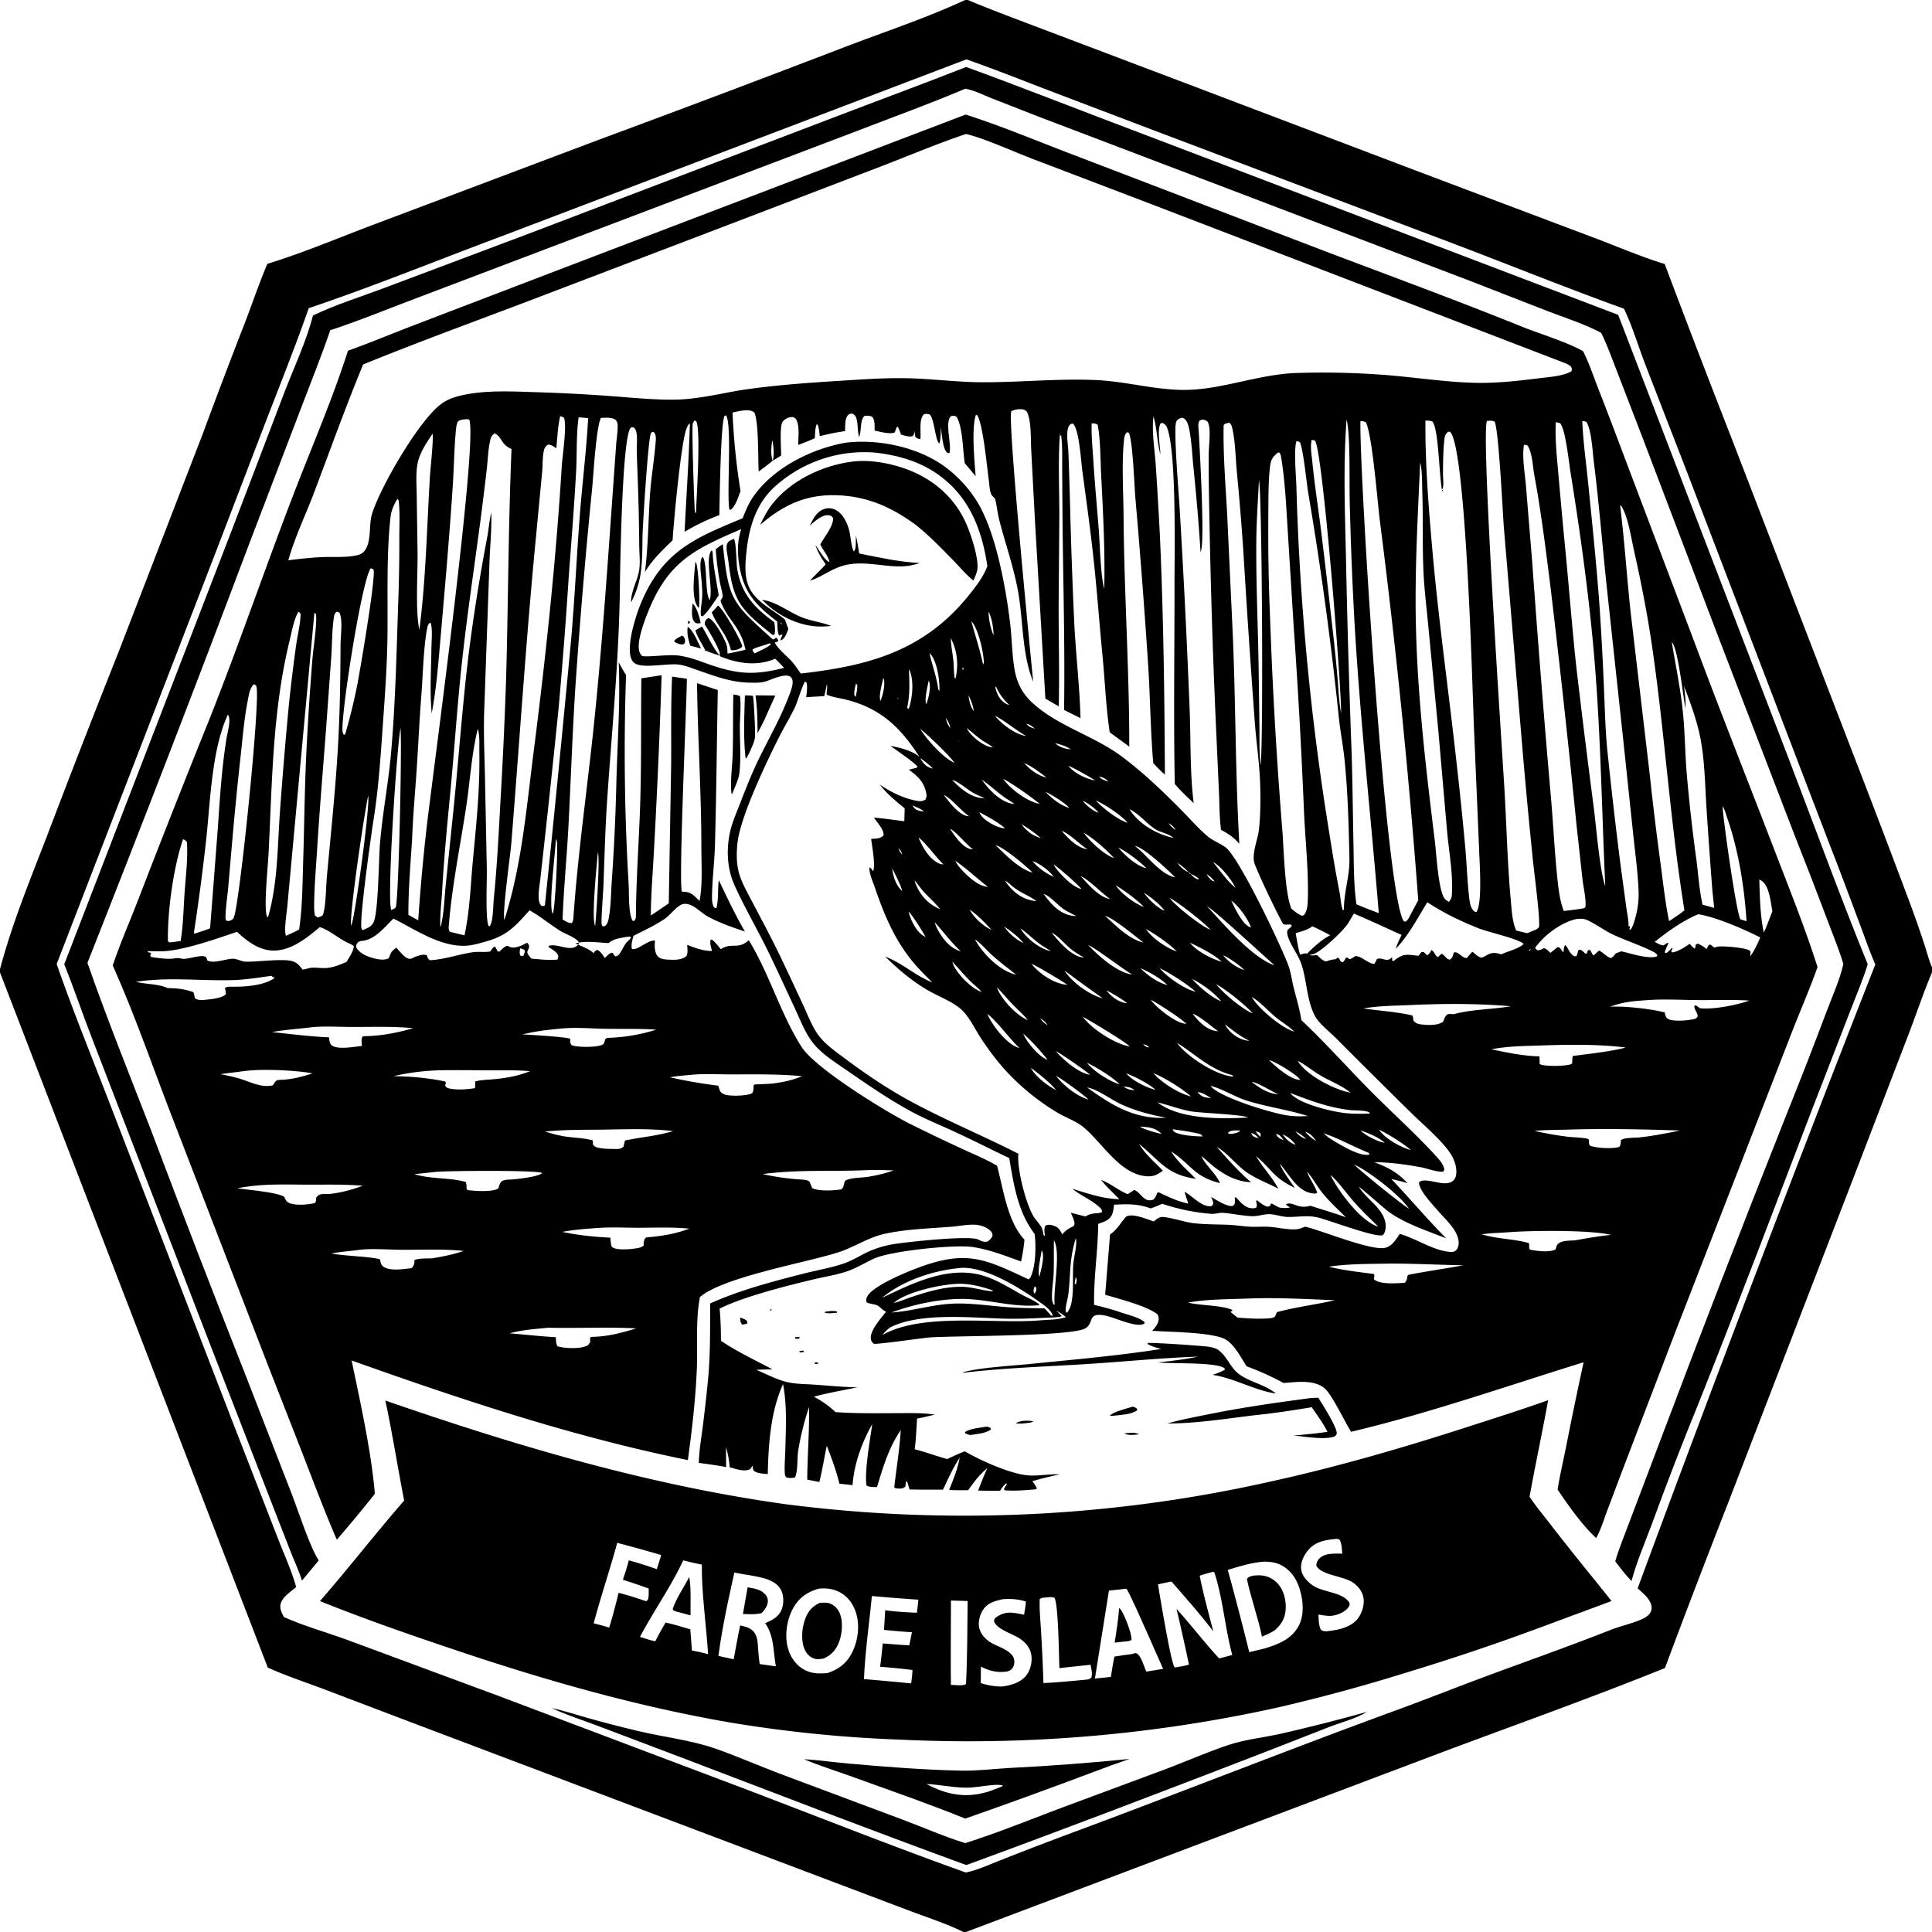 <svg xmlns="http://www.w3.org/2000/svg" viewBox="0 0 256 256"><path d="M127.89 0h.353c3.518 1.468 7.11 2.785 10.672 4.144l17.72 6.705 30.669 11.638 23.574 8.89c3.213 1.194 6.431 2.603 9.705 3.607q4.385 11.65 8.92 23.24l15.845 41.157q3.964 10.217 7.802 20.483.955 2.58 1.813 5.193c.337 1.03.614 2.13 1.037 3.127v.656c-1.088 2.592-1.993 5.281-2.99 7.91l-6.465 16.839-17.516 45.445q-4.295 10.964-8.418 21.994c-9.823 3.963-19.844 7.523-29.763 11.241L127.997 256h-.341c-2.322-1.162-4.98-1.985-7.412-2.917l-15.4-5.826-49.534-18.725-12.603-4.789c-2.406-.905-4.884-1.72-7.223-2.78L0 128.857v-.44c1.611-6.07 3.985-11.828 6.242-17.678q4.634-12.194 9.457-24.315l11.207-29.046q2.732-7.402 5.6-14.753c.97-2.552 1.856-5.147 2.916-7.663 4.819-1.473 9.572-3.51 14.297-5.279l29.637-11.17q16.289-6.026 32.502-12.25C117.192 4.218 122.711 2.402 127.89 0m.159 7.87L66.328 31.356c-8.455 3.162-16.868 6.589-25.418 9.482-1.795 5.118-3.815 10.17-5.771 15.229l-6.311 16.474-21.318 55.2c2.282 6.568 4.952 13.043 7.44 19.537l15.94 41.3 5.828 14.994c.85 2.216 1.888 4.444 2.529 6.725-.74.619-2.002 1.418-2.1 2.446-.05.516.229 1.074.469 1.517 2.688 1.207 5.634 2.023 8.406 3.04l20.006 7.405 33.079 12.487c9.604 3.66 19.189 7.467 28.868 10.924 1.598-.319 3.271-1.119 4.796-1.706q4.518-1.782 9.068-3.48c14.499-5.38 28.879-11.088 43.4-16.4 3.897-1.425 7.75-2.958 11.638-4.401 5.493-2.04 11.013-3.982 16.466-6.13 1.31-.517 2.714-.82 4.01-1.356.476-.197.977-.456 1.277-.892a1.24 1.24 0 0 0 .188-.985c-.214-.98-1.121-1.661-1.823-2.308q15.341-41.488 31.494-82.665c-.758-1.727-1.366-3.519-2.03-5.283-1.334-3.542-2.647-7.1-4.032-10.621l-18.781-49.06-5.648-14.562c-.859-2.241-1.788-5.264-2.813-7.36-7.657-2.763-15.204-5.821-22.815-8.709l-38.947-14.722-14.334-5.446c-3.668-1.404-7.33-2.875-11.04-4.162"/><path d="M41.465 41.807c3.02-1.454 6.391-2.493 9.53-3.68l19.119-7.186 40.03-15.251c5.956-2.287 11.942-4.476 17.878-6.817 7.686 2.807 15.305 5.823 22.963 8.708l63.434 24.139 22.711 59.12c3.428 8.973 6.728 18.034 10.353 26.93-.638 2.065-1.521 4.107-2.294 6.129l-5.13 13.241c-4.925 12.865-9.796 25.778-14.898 38.573q-3.288 8.033-6.261 16.188c-.93 2.498-2.029 5.018-2.718 7.592-.791-.817-1.468-1.704-2.155-2.607.49-1.687 1.188-3.357 1.8-5.005L220 190.867q8.162-21.647 16.703-43.146 2.714-6.74 5.27-13.54c.786-2.103 1.777-4.249 2.286-6.438-.57-1.906-1.357-3.8-2.056-5.665q-2.18-5.793-4.463-11.545l-9.921-25.8-10.202-26.814-3.33-8.644c-.675-1.725-1.3-3.512-2.123-5.172-2.262-1.202-4.839-2.01-7.23-2.93l-10.305-4.015-34.707-13.218-22.249-8.462-6.206-2.428c-1.118-.44-2.39-1.101-3.56-1.295-4.57 1.944-9.235 3.623-13.866 5.415L81.28 29.605l-25.827 9.797c-3.882 1.456-7.756 3.07-11.695 4.356-1.126 3.302-2.432 6.559-3.675 9.82l-6.98 18.263q-10.526 27.963-21.516 55.745c2.611 7.465 5.577 14.827 8.437 22.199q6.14 16.278 12.528 32.462l6.18 15.907c.862 2.24 2.328 6.839 3.505 8.608l-2.219 2.673c-.372-1.193-.919-2.35-1.382-3.511l-2.267-5.814-8.498-21.888-15.658-40.592c-1.274-3.27-2.382-6.603-3.7-9.854l22.273-57.703 6.903-18.088c1.192-3.108 3.004-7.007 3.777-10.178"/><path d="M102.36 58.334c-.188.691-.251 2.053.029 2.718q-.913.737-1.861 1.428c-.096-1.81.018-6.435-.566-7.82-.465-.357-1.008-.324-1.565-.256-.448.055-.893.161-1.333.26q.223 5.238 1.062 10.413c-.294.713-.659 2.047-1.329 2.474l-.152-.038c-.377-2.053.381-11.4-.446-12.47l-.212.082c-.509 1.236-.627 11.135-.672 13.131a27.6 27.6 0 0 0-4.603 2.213c.234-4.798.57-9.553.698-14.36-.233.1-.353.479-.45.706-.698 1.65-1.708 12.46-1.837 14.781-1.36 1.307-2.687 2.572-3.667 4.205.444-3.423.439-6.926.68-10.368.168-2.38.594-4.745.76-7.117.027-.395-.003-.674-.211-1.02l-.225-.083c-.071.07-.167.12-.214.207-.364.676-1.084 12.201-1.108 13.623-.053 3.2.055 5.865-1.528 8.773l.005-.161c.065-1.605.979-2.895 1.123-4.457.089-.967-.03-1.979-.038-2.952q-.03-4.326-.194-8.65c-.045-1.298-.105-2.597-.131-3.895-.013-.658.064-1.334.007-1.987-.03-.345-.072-.614-.248-.92l-.28-.2c-.177.047-.246.021-.352.19-1.08 1.733-1.322 18.121-1.365 21.335-.13 9.405-1.07 18.703-1.698 28.074-.252 3.775-.339 7.549-.486 11.328-.031.796-.335 4.56-.22 4.988.02.077.063.146.094.219.194-.004.284.042.432-.107.257-.26.337-.608.403-.958.294-1.558.286-3.255.397-4.837q.466-6.618.615-13.252c.141-5.278.535-10.535.307-15.82.309.572.612 1.14.972 1.682q-.478 13.882.346 27.748c.067 1.185-.053 3.847.518 4.813l.17.058c.299-.293.278-.503.28-.912.034-5.101.442-10.21.582-15.311.145-5.312.067-10.64.133-15.954q1.344-.195 2.685-.41-.364 11.462-.998 22.91c-.14 2.96-.416 5.967-.433 8.927q1.2-.79 2.379-1.611l.312-18.148c.04-3.95-.058-7.946.129-11.892l1.958.287c-.042 3.805-1.112 26.938-.66 28.213 1.255.013 1.468.414 2.34 1.223.432-2.267.238-4.858.239-7.168 0-7.234-.485-14.453-.574-21.686l2.754.913c-.136 6.865-.184 13.744-.38 20.607-.066 2.302-.376 4.582-.39 6.891-.002.45.044.832.229 1.244l.225.169.145-.06c.29-1.177.134-2.45.306-3.657 1.1 2.312 2.17 4.589 3.463 6.803-1.658-.556-3.452-1.165-4.978-2.023-.743-.417-1.376-1.107-2.142-1.454-.375-.17-.87-.28-1.257-.106-.81.362-1.452 1.325-2.181 1.843-1.265.899-2.83 1.592-4.213 2.31-.118.51-.384 1.237-.189 1.743.81.192 2.076-1.23 3.04-1.107l-.011.113c-.056.603-.05 1.462.361 1.954.371.445 1.221.445 1.77.465.706.025 1.483-.015 2.044-.487.226-.397.119-1.037.105-1.485 1.147.448 2.04.785 3.278.817-.112-.48-.295-.997-.186-1.487l.162-.04c.477.379.819.814 1.194 1.286 1.475-.968 2.251.132 3.707-1.192l.096.157c2.668 4.4 4.14 9.654 6.9 13.98 1.823 2.857 11.166 8.601 14.466 10.251q3.392 1.681 6.83 3.267c1.54.711 3.144 1.37 4.607 2.228.855 3.151 1.347 7.344 3.634 9.804-.1.982-.24 1.925-.454 2.89-2.082-.763-4.216-1.597-6.418-1.924-2.395-.355-10.844.516-13.05 1.53-1.2.551-2.358 1.275-3.608 1.7-1.427.486-3 .72-4.469 1.071-3.554.852-9.23 2.273-12.397 3.862.141 1.424.166 2.833.18 4.262 2.14 1.463 4.533 2.552 6.808 3.786-.706.016-1.419.01-2.122.065 1.258.525 2.568 1.229 3.881 1.573 1.242.326 2.567.302 3.842.391 1.895.133 3.742.319 5.647.35-1.9.409-3.88.727-5.748 1.251 1.084.57 1.978 1.187 2.861 2.035 2.698.196 5.403.144 8.105.14 1.688-.003 3.392-.066 5.065.194-.781.179-1.567.386-2.356.52-.089 1.353-.136 2.724-.317 4.069 1.458.372 2.857.893 4.302 1.297.773-.348 1.549-.74 2.347-1.022 2.038 1.203 6.072 3.019 8.407 3.188 1.384.1 2.781-.208 4.179-.135a44 44 0 0 0-3.649.908c.23.305.458.583.593.945l-.063.12c-1.358.117-2.84.253-4.201.134l-.094-.155q.198-.34.407-.673l-.115-.09c-.346.287-.56.623-.807.995l-2.892-.035q.557-1.5 1.204-2.964c-1.038.851-1.751 1.828-2.533 2.911-.837-.001-1.682.018-2.518-.03.563-1.41 1.126-2.766 1.394-4.268-.878 1.316-1.528 2.796-2.209 4.222q-2.212.019-4.424-.02l-.32-1.022-.139-.058c-.044.233-.075.464-.103.699-.303.258-.516.282-.91.256-.253-.016-.368.01-.558-.164.28-2.54.711-5.01.855-7.571-1.58 2.303-2.343 4.902-3.145 7.544-.458-.016-.97.02-1.381-.2-.32-1.718.494-6.266.748-8.14-1.377 2.456-2.398 5.258-2.605 8.082l-1.741-.194c-.425-1.718-1.032-3.381-1.674-5.028-.345 1.59-.585 3.231-.988 4.803l-1.6-.31c.016-3.205.297-6.424.235-9.623a38 38 0 0 0-1.43 5.744c-.177 1.09 0 2.581-.425 3.58-.398.117-.708.078-1.116.03-.191-.227-.218-.28-.238-.588-.064-.961.038-1.981.063-2.946.072-2.864.26-6.034-.3-8.852-1.653 3.657-1.931 7.947-2.02 11.92-.62-.069-1.303-.065-1.832-.417-.165-.293-.158-.38-.159-.72l.101-.062-.1.061-.339.472c-.762.43-1.924-.04-2.716-.233a12.4 12.4 0 0 0-.491-2.66l.017 2.63c-1.198-.235-2.415-.387-3.622-.561.044-1.617.325-3.237.531-4.839q.382-2.996.675-6.002c.335-3.365.287-6.901.303-10.285 3.966-1.769 8.245-2.9 12.445-3.964 1.709-.432 3.523-.743 5.193-1.301 1.39-.464 2.628-1.36 4.006-1.875q1.215-.457 2.494-.685c1.738-.307 10.202-1.215 11.379-.641.466.227.71.373 1.237.267.322-.244.506-.39.662-.781-.03-.203-.017-.312-.146-.483-.46-.607-1.415-.923-2.15-.962-.999-.054-2.146.182-3.153.264-2.939.236-5.987.308-8.87.945-2.215.49-4.05 1.795-6.175 2.467-4.38 1.385-15.18 3.252-18.276 5.904-.598 3.024-.286 6.382-.413 9.466-.169 4.086-.634 8.092-1.19 12.138-15.25-3.093-29.927-7.995-44.554-13.196 1.146 5.481 2.615 12.135 3.081 17.667q-2.457 3.09-5.041 6.077c-1.621-3.725-3.055-7.567-4.524-11.356l-4.578-11.7-12.86-33.293c-2.536-6.574-4.851-13.3-7.73-19.73 1.006-3.008 2.307-5.95 3.446-8.91q4.577-11.867 9.337-23.66c3.89-9.814 7.314-19.82 11.097-29.677 2.446-6.374 5.212-12.72 7.288-19.218 3-1.07 5.962-2.32 8.94-3.456l21.665-8.287 51.246-19.55c4.884 1.565 9.683 3.602 14.482 5.416l32.962 12.629c8.726 3.309 17.51 6.528 26.161 10.02 2.676 1.08 5.653 1.91 8.19 3.273.79 1.527 1.355 3.254 1.981 4.86q1.828 4.68 3.584 9.385l9.143 24.162c3.444 9.246 7.094 18.426 10.633 27.637 1.983 5.162 4.06 10.313 5.74 15.582-1.14 3.219-2.538 6.342-3.75 9.534l-15.048 38.702-7.13 18.638-1.997 5.293c-.435 1.168-.792 2.4-1.412 3.485-1.868-1.716-3.68-4.313-5.102-6.413.274-1.827.717-3.659 1.08-5.473q1.121-5.712 2.362-11.4c-10.244 3.166-20.374 6.734-30.818 9.215-.814-1.32-2.516-4.898-3.467-5.732-1.404-1.232-3.746-.86-5.472-.738a37 37 0 0 0-4.91-2.215c-.576-.929-1.137-1.965-1.863-2.783-.387-.436-.799-.772-1.351-.972-2.132-.772-6.868-.785-9.288-.945.319-.347.665-.744.804-1.204a1.23 1.23 0 0 0-.103-.98c-1.338-1.089-5.133-2.061-6.93-2.591l.647-7.988c.978-.668 1.39-1.553 2.157-2.394.905-.43 2.719.366 3.632.666.265-.204.68-.573 1.018-.59.89-.048 3.074.674 4.148.805 1.572.193 3.13.165 4.707.228.987.04 1.961.21 2.944.257.771.037 1.545-.028 2.317.006 1.197.054 2.387.377 3.59.345.476-.012.913-.19 1.349-.363 2.37.58 8.561 3.153 10.504 2.819.975-.168 1.51-1.107 2.023-1.857 2.172.617 4.21 2.08 6.46 2.37.282.037.712.062.939-.142.243-.22.373-.545.4-.868.136-1.653-1.709-3.224-2.697-4.378-.676-.79-2.625-2.811-2.544-3.814.756-.776 3.115.582 4.258-.045.313-.171.511-.406.606-.75.26-.954-.162-2.184-.678-2.981-1.152-1.78-3.734-3.95-5.305-5.5q-5.001-4.915-9.949-9.884c-.83-.834-2.214-1.893-2.742-2.907-1.085-2.082-1.051-4.679-1.795-6.893-.416-1.24-1.67-2.784-1.854-3.97-.123-.789.424-.574.591-1.123l-.24-.132c-.32.037-.583.086-.894-.035-.518-.802-3.769-7.526-3.877-8.321-.194-1.416.525-2.883.671-4.283.202-1.935.212-3.987.153-5.931-.085-2.793-.532-5.616-.726-8.412q-.83-11.278-1.51-22.567-.359-5.289-.87-10.564c-.16-1.801-.187-3.779-.572-5.543-.076-.346-.13-.58-.399-.816-.323.065-.52.078-.763.319-.083 3.943.258 7.903.47 11.839l.72 15.462c.42 9.39.348 18.794.89 28.18-.738-.864-1.44-1.315-2.424-1.846-.213-1.548-.199-3.138-.264-4.699l-.33-7.337q-.63-13.583-.908-27.177c-.06-3.426-.152-6.884-.137-10.309.005-1.123.165-2.276.117-3.394a3.2 3.2 0 0 0-.228-1.134c-.267-.245-.48-.346-.865-.283-.579.094-.353 1.197-.331 1.645.082 1.72.865 14.923.23 15.869-.232-3.778-.562-7.503-.945-11.269-.17-1.677-.23-3.48-.583-5.126-.084-.395-.226-.916-.537-1.2-.123-.112-.299-.212-.469-.182a1.1 1.1 0 0 0-.667.459c-.423.699.308 9.508.4 11.006q.814 13.421 1.345 26.857c.184 4.225.024 8.525.548 12.723-.865-.817-1.729-1.622-2.505-2.527-.173-8.888-.027-17.815-.036-26.705-.004-4.067.275-17.152-.97-20.468-.136-.366-.307-.535-.673-.686l-.218.097c-.463.934-.032 2.994-.012 4.078-.457-1.637-.424-3.377-.914-5.017-.245 1.977.14 4.205.282 6.195q.331 4.83.573 9.665c.469 10.501.607 21.078.658 31.59a13.4 13.4 0 0 1-1.546-1.538c-.36-4.199-.4-8.618-.665-12.857q-.735-11.225-1.716-22.43c-.131-1.643-.323-7.231-.838-8.458l-.23-.08c-.034.028-.073.05-.103.083-.268.288-.307.785-.342 1.158-.292 3.118-.06 6.739-.036 9.898.074 10.176.769 20.35.754 30.522l-2.59-1.9c-.513-3.416-.639-6.944-.976-10.387-.399-4.081-.693-8.176-1.129-12.253-.429-4.015-.992-8.045-1.53-12.048-.163-1.213-.419-5.522-1.243-6.217-.168.036-.277.023-.4.157-.26.282-.322.7-.343 1.072-.047.85.107 1.718.144 2.57.09 2.035.133 4.075.2 6.111q.204 8.46.598 16.914c.23 4.066.695 8.137.81 12.206l-2.179-1.083c.12-8.13-.103-16.274-.199-24.404l-.052-7.538c-.01-1.453.055-2.99-.137-4.43l-.178-.002.108-.517-.04.05.082.038.036.161-.25.08.073.069c-.243 3.59-.067 7.286-.07 10.888l-.094 12.139c.008 4.33.118 8.655.016 12.986l-1.771-1.027-1.375-23.475-.495-9.356c-.084-1.458.026-3.487-.44-4.855-.101-.297-.22-.484-.53-.591-.431-.149-1.308-.046-1.67.21-.538.911 2.567 32.542 2.896 35.829-1.554-3.812-1.287-8.23-2.06-12.265-.598-3.117-1.624-6.03-2.42-9.085-.248-.957-.331-1.948-.573-2.912-.179-.17-.425-.374-.522-.605-.217-.525-.231-1.3-.312-1.87-.224-1.58-.776-7.645-1.583-8.647l-.155.11c-.553 1.858-.156 6.018-.002 8.06-.467-.59-.96-1.162-1.441-1.74-.273-1.743-.24-4.64-1.068-6.13-.298-.177-.35-.152-.7-.126-.977.66.08 3.819-.264 4.917-.199-.013-.193.022-.328-.087-.573-.465-.69-2.606-.803-3.32-.022.708-.01 1.419-.184 2.109-.523-.05-.67-3.31-1.313-3.822-.357-.08-.44-.116-.782-.003-.661.745-.324 2.31-.442 3.27-.31-.018-.386-.093-.65-.266-.072-.278-.072-.558-.083-.843-.043.305-.073.462-.265.707-.488.166-1.085-.07-1.572-.19a6.6 6.6 0 0 0-.405-1.033l-.166.045-.243.676c-.566.333-2.016-.097-2.68-.222-.01-.636.074-1.275-.292-1.814-.369-.177-.62-.166-1.014-.145-.64.486-.418 1.903-.706 2.684q-.022.06-.047.12c-.219-.808-.129-1.602-.33-2.382-.097-.379-.237-.544-.575-.725-.198.036-.368.024-.522.168-.489.459-.394 1.53-.424 2.156a34 34 0 0 0-3.362.674c-.043-.542-.097-1.022-.276-1.537l-.139-.022c-.206.596-.202 1.197-.23 1.821-.708.345-1.466.613-2.2.903-.015-1.093.242-2.509-.326-3.472-.185-.121-.269-.222-.5-.225-.448-.008-.93.254-1.223.588-.455.517-.205 3.711-.218 4.514l-1.116.689c.242-.863.088-1.843-.028-2.718m82.58 67.387c.196-.649.48-1.232.779-1.837-2.101-.938-4.208-1.943-6.327-2.83l-.724 1.23c-.547.934-3.627 3.87-4.667 4.145q-.245.064-.493.114c.177.117.762.019.998.006.343.297.784.806 1.25.84l.105-.042c.383-.149.719-.21 1.127-.247l.269-.218c.365.197.21.514.624.627.254-.141.307-.323.424-.579l.203-.057.318.231c.286-.1.497-.247.747-.414.868-.026 1.688 1.008 2.54 1.034q.183-.322.344-.655c.8-.27 1.265.547 1.98-.219.06.284.049.136.026.446l.192.044c1.29-1.039 1.691-.863 3.313-.693l.37-.491.289-.021q.243.218.477.45c.29-.168.416-.425.584-.703.44.268.42.749.866.938q.054-.063.112-.125c.128-.135.24-.223.395-.324.186.117.301.248.448.409.19.206.298.31.579.383.326-.172.395-.433.496-.779q.024-.084.046-.17c.261-.075.403-.004.629.139.364.23.65.599 1.106.592.24-.29.47-.583.747-.839.35.294.718.688 1.17.793.273-.068.457-.177.695-.319.638-.38 1.1-.368 1.803-.168q.066.021.13.045c.86-.408 2.357-.733 2.987-1.395-.885-.72-4.564-1.506-5.9-2.03-2.406-.945-4.712-2.05-6.87-3.481-1.275 2.074-2.484 4.409-4.187 6.17M128 17.754c-3.71 1.245-7.344 2.783-10.994 4.192L97.84 29.282 69.957 39.915c-7.279 2.758-14.631 5.446-21.84 8.378-2.307 5.587-4.358 11.315-6.497 16.97-1.125 2.972-2.56 5.914-3.415 8.976 1.474-.183 2.948-.354 4.433-.418 1.54-.065 3.262.097 4.763-.27.395-.097.702-.284.945-.615.912-1.246.49-3.41.962-4.885 1.177-3.678 6.069-12.077 9.01-14.417.973-.773 2.096-1.102 3.293-1.341 2.81-.563 5.851-.444 8.707-.349q5.097.142 10.183.506c2.95.21 5.95.541 8.908.504 2.858-.036 5.831-.751 8.65-1.24 4.4-.665 8.771-.979 13.21-1.254 2.864-.177 5.732-.394 8.604-.35 3.434.052 6.855.53 10.29.54 5.033.015 10.054-.514 15.085-.29 3.936.174 7.822 1.323 11.751 1.305 4.811-.022 9.609-2.015 14.569-2.234q5.498-.19 10.986.184c4.363.274 8.747 1.031 13.112 1.113 2.75.052 5.59-.272 8.316-.614 1.328-.167 3.066-.257 4.232-.913.107-.297.079-.299-.036-.598-.302-.293-.594-.407-.984-.56L153.492 27.41l-16.742-6.385c-2.433-.937-6.4-2.725-8.75-3.271M74.222 55.145c-.313 1.395-.366 2.836-.51 4.256-.397-.261-.598-.459-1.078-.495-.333.226-.475.4-.567.8-.209.911-.138 1.918-.232 2.853l-.9 9.466c-1.265 13.209-2.112 26.435-3.178 39.658-.134 1.658-1.203 9.094-.931 10.228 2.283-7.094 2.923-14.74 3.862-22.108 1.615-12.684 2.965-25.306 3.752-38.072.084-1.356.698-5.31.296-6.361a1.24 1.24 0 0 0-.514-.225m2.45.155c-.329 2.313-.205 4.82-.333 7.162-.257 4.704-.645 9.407-.989 14.105q-.564 8.76-1.355 17.503-1.136 11.202-2.398 22.39c-.085.804-.487 2.803.039 3.442q.067.08.139.158c.163-.017.304.011.427-.105q1.831-17.65 3.483-35.317c.47-5.396.72-10.81 1.13-16.211.33-4.34.884-8.681 1.117-13.023-.419-.035-.841-.087-1.26-.104m2.942.077c-.64 1.414-.962 7.375-1.154 9.348Q77.142 77.9 76.236 91.11c-.388 6.063-.593 12.147-.905 18.216-.215 4.17-.64 8.349-.787 12.517.41.215.775.505 1.241.461.119-.2.15-.358.185-.587.602-8.706 1.87-17.355 2.761-26.032 1.064-10.34 1.773-20.686 2.505-31.051l.413-5.788c.06-.81.22-1.677.194-2.484-.01-.307-.088-.497-.272-.736-.6-.365-1.28-.266-1.957-.25m-17.759.164c-.403.05-.862.039-1.182.312-.19.383-.234.833-.273 1.255-.214 2.298-.242 4.628-.386 6.933-.235 3.753-.543 7.508-.842 11.257l-.816 9.454c-.282 3.264-.539 6.545-1.15 9.768l-.018-.179c-.251-2.769-.048-5.683-.021-8.466.01-1.018.163-2.297-.075-3.283l-.139-.07c-.248.245-.292.44-.358.78-.476 2.434-.55 6.08-.751 8.653-.264 3.368-.415 6.738-.638 10.108-.2 3.027-.49 6.063-.596 9.093-.213 3.34-.51 6.725-.496 10.07.434.24.866.49 1.305.72q.421-6.252 1.135-12.479c.834-7.153 6.815-51.065 5.621-53.875zm116.572.044c-.457 6.103-.214 12.289-.077 18.404q.26 12.79.74 25.575c.136 4.147.169 8.3.254 12.448.053 2.554.023 5.276.388 7.804.974.436 1.963.808 2.964 1.174-1.052-12.93-2.495-25.817-3.23-38.777q-.44-7.961-.624-15.932c-.055-2.338.095-8.891-.416-10.696M92.04 55.7c-.077.124-.175.238-.231.373-.179.433.166 10.352.26 11.75l.15.204c.064-2.085.668-10.9.046-12.185zm96.837.036c-.045 5.632.412 11.37.904 16.98.83 9.461 2.179 18.895 3.219 28.336q.65 5.674 1.167 11.361c.192 2.212.261 4.478.526 6.677.065.535.163 1.155.542 1.565.137.147.208.146.387.203.835-1.09.414-6.7.369-8.265l-.701-16.565c-.204-5.26-1.024-36.585-3.132-38.8l-.257-.032c-.331.274-.456.528-.505.948-.172 1.5-.18 3.062-.195 4.572-.005.569.116 1.43-.012 1.957-.02.086-.107.14-.161.21l.145.047-.051.23c-.44-1.758-.459-8.282-1.319-9.3-.327-.135-.581-.13-.926-.124m8.148.036c-.786 2.043 1.967 42.893 2.312 48.672.292 4.883.39 9.79.835 14.662.123 1.34.183 2.962.727 4.192.494.124.987.254 1.488.347l1.157-.484c.172-.126.36-.179.391-.404.145-1.072-.66-7.255-.825-8.832q-.785-7.69-1.438-15.392l-2.396-28.557c-.18-2.307-.662-12.618-1.213-14.088-.333-.198-.668-.137-1.038-.116m-16.762.031c-.148 6.834 3.326 62.83 5.74 66.26l.238.074c.336-.247.483-.602.673-.96l1.01-1.892q-1.894-25.394-5.133-50.65c-.28-2.362-.978-11.04-1.8-12.659-.27-.17-.405-.153-.728-.173m29.394-.016c.115 2.707.499 5.44.772 8.138.516 5.095 1.041 10.204 1.438 15.31q.438 6.16.679 12.33c.12 2.784.182 5.575.484 8.348q.757 7.244 1.668 14.47l.801 5.903c.1.756.319 1.659.287 2.414l.183.052.005.323-.1-.076.088.24c.254-.207.334-.44.454-.733.492-1.466.758-2.86.702-4.41-.088-2.434-.43-4.888-.686-7.31l-1.322-12.53-2.267-21.05c-.551-5.303-.98-10.632-1.644-15.92-.171-1.364-.296-4.048-.905-5.228-.094-.182-.165-.194-.365-.24-.078-.019-.19-.025-.272-.03m-3.508.149c-.12 2.353.162 4.748.362 7.092q.433 5.02.924 10.035c.493 5.064.878 10.14 1.421 15.198q1.118 9.522 2.36 19.028c.278 2.171.796 8.373 1.488 10.12-.434-9.483-.587-18.978-1.308-28.447-.671-8.825-1.906-17.735-3.311-26.474-.2-1.243-.663-5.709-1.377-6.425zm-61.498.167c-.059 1.517.1 3.06.196 4.574.2 3.184.495 6.358.746 9.538.168 2.138.215 5.897.723 7.793.12-5.01-.155-10.107-.412-15.114-.11-2.151-.068-4.485-.455-6.601-.266-.204-.477-.178-.798-.19M57.32 57.47c-.803 1.188-1.736 2.561-2 3.997-.24 1.315-.116 2.816-.103 4.15l.111 7.647c.031 2.724-.288 7.499.202 9.992l.038.191c.867-6.674.994-13.54 1.396-20.261.07-1.16.488-4.843.356-5.716m8.21-.063c-.275.27-.435.377-.534.769-.314 1.241-.346 2.703-.496 3.98q-.474 4.133-1.03 8.255c-.79 5.89-1.662 11.768-2.296 17.678-.588 5.479-.946 10.98-1.465 16.465-.427 4.508-.876 9.027-1.127 13.547-.082 1.486-.282 2.974-.244 4.468.003.129.007.147.02.257l-.009-.17.057.105c.443-1.81.476-3.74.664-5.59l1.02-9.899c.695-6.818 1.172-13.663 1.992-20.467q1.019-8.054 2.555-16.026c.134-.953.238-1.926.456-2.864l.006.188c.062 2.217-.187 4.487-.251 6.709l-.696 19.606c-.083 2.731.041 5.471.101 8.202l.254 12.63c.028 1.506-.204 6.389.221 7.444l.144.05c.483-.544.472-2.813.556-3.65.437-4.32.65-8.636.889-12.97q.484-8.276.756-16.561c.273-10.024.288-20.054.707-30.076-1.416-.563-1.208-1.547-2.25-2.08m108.282.863c-.219.91-.02 1.957.072 2.884.301 3.018.767 6.02 1.15 9.029q.746 6.093 1.428 12.194.419 3.537.736 7.084c.148 1.676.202 3.415.506 5.068.047-3.626-2.45-34.965-3.462-36.14zm-2.005.167c-.403.882-.07 4.729-.03 5.953q.321 11.701 1.436 23.354t3.018 23.203q.564 3.677 1.277 7.33c.133.715.154 1.59.405 2.26.015.04.036.08.054.12l.105-.178.004-.211c.044-1.675.467-3.31.66-4.968.11-.937.066-1.916.043-2.859-.094-3.924-.222-7.873-.62-11.78-.186-1.825-.546-3.628-.74-5.453q-1.54-14.974-4.058-29.815c-.255-1.541-.636-5.62-1.103-6.78a1.5 1.5 0 0 0-.451-.176m30.135.478c-.29 1.672.118 3.788.256 5.497l.82 9.947q1.131 15.794 2.511 31.569c.322 3.735.489 7.515.915 11.238.139 1.215.332 2.397.762 3.546.89-.102 1.776-.203 2.658-.365l.203-.124c.136-1.064-.245-2.55-.37-3.64l-.8-7.267q-1.55-15.55-3.393-31.068c-.64-5.14-1.273-10.262-2.211-15.36-.215-1.164-.247-2.856-.88-3.848zm-32.59 1.037c-.86.703-.984 1.064-1.097 2.153-.217 2.102-.177 4.26-.197 6.372q-.052 6.65.229 13.293.49 14.12 1.626 28.203c.207 2.667.316 8.26 1.195 10.422.433.377.833.67 1.346.931.188-.017.249.026.375-.139.435-.57.453-1.505.47-2.202.087-3.719-.333-7.584-.508-11.309q-.504-12.287-1.363-24.553l-.815-13.09c-.202-3.184-.342-6.437-.885-9.587a.94.94 0 0 0-.2-.456zm18.825 1.38c-.324 7.307-.739 14.576-.554 21.896.24 9.498 1.349 18.867 2.51 28.283.182 1.466.46 6.617 1.319 7.602.15.172.35.276.545.385.185-.25.341-.48.368-.799.224-2.632-.359-5.77-.608-8.432l-1.19-13.666-1.332-13.873c-.212-2.236-.492-4.486-.605-6.727-.178-3.553-.047-7.118-.164-10.674-.039-1.18-.006-2.444-.185-3.609a1.7 1.7 0 0 0-.104-.386m-21.36 2.36c-.138 2.64-.323 5.289-.348 7.93-.052 5.627.219 11.254.307 16.88l.104 7.69c.017 1.734-.037 3.496.152 5.22.404-2.904.178-37.027-.215-37.72M52.666 66.087c-.458.771-.806 1.488-.912 2.395-.578 4.936-.342 10.985-.417 16.053-.058 3.921-.35 7.835-.625 11.746-.291 4.15-.564 8.27-1.222 12.382-.253 1.584-1.965 13.582-1.572 14.407.032.066.084.12.127.18.561-.232 1.206-.463 1.468-1.067.631-1.456.666-8.324.836-10.394.33-4.04 1.12-8.027 1.473-12.068.602-6.894.734-13.9.977-20.818q.127-3.948.113-7.898c.005-1.54.095-3.157-.087-4.687zm162.003.861c.593 4.724.891 9.487 1.404 14.221l2.534 21.53q.643 6.028 1.466 12.033c.319 2.427.594 4.933 1.09 7.33l1.387-.939.646-.499c-1.898-11.705-2.605-23.597-4.338-35.324-.612-4.136-1.431-8.293-2.347-12.37-.398-1.773-.741-4.266-1.642-5.843zm-165.533 8.34c-1.158 1.373-3.955 19.218-3.75 21.57.015.179.064.318.148.475h.192q.918-3.14 1.567-6.346c.366-1.798 2.581-14.797 2.193-15.541zm-9.601 5.762c-.628 1.137-.881 2.691-1.187 3.95-2.26 9.314-2.277 18.672-2.767 28.186-.088 1.7-.617 6.792-.246 8.151.013.049.034.094.051.141l.132.046c1.267-4.376 1.249-9.132 1.556-13.658q.52-7.26 1.207-14.506.422-4.021.98-8.025c.186-1.314.555-2.685.569-4.008-.1-.118-.161-.196-.295-.277m5.067-.003c-.236.239-.306.399-.356.733-.253 1.672-.235 3.476-.344 5.167l-.684 9.477c-.415 5.472-.88 10.93-1.215 16.409-.149 2.428-.38 4.906-.376 7.338.001.393.015.758.11 1.142l.35.263c.262-.1.645-.154.738-.455.368-1.197.365-3.627.491-4.99.521-5.632 1.113-11.258 1.45-16.906.276-4.611.339-9.266.36-13.885.004-1.081.327-3.209-.152-4.169zm-2.945.146-3.593 38.982c-.06.69-.48 3.28-.157 3.825.577-.271 1.182-.521 1.731-.844.427-2.919.443-5.969.532-8.916.16-5.222.198-10.449.482-15.666q.293-5.609.743-11.207c.134-1.607.61-4.513.485-5.972zm179.864 3.897c.528 3.191 1.212 6.434 1.51 9.651.232 2.51.254 5.041.452 7.556q.504 5.848 1.304 11.664c.249 1.95.382 4 .81 5.914l1.544.43-.236-2.245q-.442-5.666-.807-11.339c-.18-2.94-.225-6.089-.8-8.977-.467-2.337-1.309-4.62-2.16-6.841.139 1.004.241 1.94.193 2.956l-.03-.145c-.244-1.246-.99-8.022-1.78-8.624M33.629 90.666c-.56.564-.66 1.44-.807 2.195-.452 2.313-.651 4.672-.902 7.013q-.585 5.276-1.061 10.563l-.618 7.142c-.119 1.298-.338 2.625-.362 3.928a1 1 0 0 0 .1.48l.327.063c.38-.146.535-.133.699-.55.766-1.95 3.577-29.15 2.954-30.585-.072-.165-.18-.174-.33-.249m-3.444 4.038c-2.194 4.783-2.308 11.673-2.91 16.964a299 299 0 0 1-1.58 11.913l.06.144c.693-.23 1.408-.44 2.084-.716l.989-12.815c.299-4.203.523-8.33 1.211-12.494.114-.69.622-2.422.172-2.972q-.012-.014-.026-.024m22.886 1.765c-.472 2.353-1.844 22.628-1.224 24.11.18-.091.53-.196.596-.387.383-1.113.831-21.25.628-23.723m10.236.11c-.829 3.368-1.022 6.956-1.544 10.386-.775 5.088-1.877 10.483-2.286 15.585-.03.367-.066.569.107.892l.206.075 1.755.42c.704-3.224.804-6.571 1.108-9.85.474-5.112.946-9.346.862-14.53-.015-.924.075-2.107-.208-2.978m-14.525 8.877c-.451 1.963-2.572 16.097-2.241 17.216.544-1.303 2.542-16.269 2.241-17.216m179.465 1.375c.051 1.606 1.87 14.47 2.38 14.989.266.085.529.169.798.24-.29-4.547-1.06-9.352-2.554-13.658-.172-.495-.323-1.142-.624-1.571m-203.993 4.367c-1.277 3.716-2.072 9.546-2.005 13.504l.16.16.245-.002 1.28-.167c.34-2.05.375-4.189.517-6.266.152-2.24.46-4.61.317-6.847-.16-.216-.267-.28-.514-.382m49.398-.01c-.042 1.667-1.022 9.005-.408 9.887.313-.522.725-8.883.532-9.622-.037-.142-.056-.157-.124-.264m5.564 1.754c-.12 1.483-.885 8.794-.352 9.752.121-1.053.672-9.06.352-9.752m153.905 3.594c.052 2.329.122 4.758.585 7.044l.297-.644.85-2.197c-.238-1.14-.385-3.338-1.423-4.023a3 3 0 0 0-.31-.18m-162.946 4.085c-2.084 2.306-3.028 3.402-6.128 4.23-.755.203-1.551.431-2.337.465-3.402.144-6.67-2.141-9.58-3.603-1.15 1.13-2.485 2.833-4.175 2.96-.233.017-.362.08-.55.215-.199.307-.223.314-.191.674.514.843 1.586 1.242 2.512 1.463.474.113 1.262.226 1.707-.026.157-.09.108-.07.175-.25.195-.519.31-.739.752-1.058q.081-.061.161-.124c.382.417 1.163 1.474 1.765 1.477.28.002.447-.123.685-.256.511-.161 1.058-.393 1.574-.221.13.321.124.49.438.667 1.93-.107 3.748-.77 5.64-1.056.778-.117 1.534.036 2.348-.108.203-.281.302-.527.632-.656q.183.321.349.653l.216.027c.326-.27.658-.718 1.085-.77l.17.088c.561.284 1.065.097 1.645-.114.207-.076.361-.174.555-.276.076-.04.157-.072.237-.105.191.245.297.305.23.633-.037.186-.153.397-.23.571.087.427.285.58.567.905 1.076.082 2.39.25 3.458.118.075-.279.16-.439-.008-.708-.247-.394-.795-.689-1.178-.937l.034-.182c1.249-.363 2.937.97 3.923-.184.026-.187.085-.248-.047-.408-.485-.585-1.698-.957-2.378-1.386-1.367-.863-2.656-1.927-4.056-2.718m154.851.521c-2.01.836-4.089 2.297-5.769 3.67.356.177.782.453 1.181.453.175-.111.453-.364.653-.33-.19.42-.37.836-.525 1.27l.243.07c.287-.189.479-.397.7-.653l.128.022-.199.418.169.14c.805-.135 1.623-.701 2.301-1.14.209.249.383.503.69.633l.108-.537c.223-.106.166-.136.368-.067.385.13.748.433 1.081.668.12-.28.166-.456.434-.622.202.12.36.254.534.414.143-.02.25-.049.386-.091.567-.175 3.663.111 4.23.435.181.104.197.084.219.328.006.066-.039.356-.05.43l.032.035c.532-.727.953-1.645 1.305-2.474-2.096-1.062-5.918-2.735-8.219-3.072m-16.135.636c-2.006.421-4.291 2.14-5.466 3.796.098.24.147.222.36.35.322-.04.512-.135.793-.283.37.068.598.368.855.622l.965-.771c.328.048.391.21.581.472q.086.12.165.246c.103-.326.021-.796.297-.981.47.556.51 1.146 1.193 1.486l.262-.03a4.6 4.6 0 0 0 .223-.754c.219-.097.162-.13.342-.05.245.11.42.297.61.48l.179-.003.171-.452.227-.047c.269.22.276.689.56.714l.67-.627q.068.033.134.07c.513.303.845.716 1.418.942.325-.156.459-.365.682-.638l.713-.266c1.305.283 3.333 1.002 4.64.712l.161-.157c-.172-.322-.474-.46-.799-.618-1.771-.866-3.667-1.447-5.444-2.327-.873-.433-2.698-1.737-3.518-1.893-.322-.061-.65-.024-.974.007m-35.01.954c-.508.468-1.545.707-2.2.923.18.936.313 1.92.581 2.834l.159-.047c.298-.086.491-.15.8-.086l.16-.19c.918-.873 1.75-1.651 2.883-2.238-.78-.436-1.57-.823-2.382-1.195m-131.51.114c-1.803 1.518-4.061 3.343-6.582 3.082-1.694-.174-3.174-1.33-4.382-2.456-2.62.885-6.38 2.207-9.104 2.519-.892.102-1.82.05-2.717.034l-.012.14.424.09c.04.372-.265.235.064.559 1.052.146 2.172.335 3.223.153.288-.05.582.018.866.073.696.134 2.818-.726 3.184-.15.051.081.117.29.148.385.864.433 2.372-.205 3.312-.24.608-.024 1.152.37 1.76.39 1.467.05 5.09-.463 6.283-.035.51.183.889.57 1.18 1.014l-.016-.189.067.26c.431-.035.796-.207 1.213-.245.479-.043 1.007.03 1.49.044 1.16.033 2.093-.367 3.135-.812.39-.654.889-1.319.977-2.088a1.8 1.8 0 0 0-.552-.337c-1.363-.571-2.604-1.778-3.961-2.191m40.569 1.305c-.766.153-1.688.252-2.276.81-1.345-.051-3.108-.351-4.394.041.801.428 1.71.659 2.384 1.29.115-.151.086-.079.12-.203l.354-.233c.47.204.716.67 1.012 1.08.3-.27.582-.625.977-.71.154.157.262.304.375.493.299-.017.425-.11.603-.348.454-.605.591-1.246 1.197-1.754a1.6 1.6 0 0 0 .314-.37l-.102-.152zm119.73 1.67-.096.166.144-.032.136-.187zm-133.742-.166c-.055.394-.124.59.023.966.135.034.23.066.371.052.138-.33.299-.483.158-.828-.184-.07-.362-.142-.552-.19m-33.84 3.766c-1.448.214-2.882.412-4.347.45-4.275.114-8.45-.443-12.715.228 1.251.309 2.744.269 3.922.716l.166.061.098.041c.241.015.477.026.72.032a9.1 9.1 0 0 1 2.692.512c.097.265.143.513.192.79.488.387 1.2.248 1.796.181.669-.075 1.858-.208 2.33-.71a7 7 0 0 0-.13-.79c.255-.248.57-.185.919-.185 1.824-.003 4.088-.113 5.663-1.153l-.04-.04-.04.013-.183-.262.08.302-.218-.309zm182.792 3.131c-1.631.1-2.994.263-4.524.843 1.893-.112 5.393.278 7.229.755.096.36.1.67.462.87.689.382 2.933.207 3.673-.073.123-.129.25-.18.227-.372-.057-.481-.444-.764-.444-1.284l.174-.085a2.7 2.7 0 0 1 .543.382c1.74.223 4.938-.416 6.568-1.008-2.254-.146-4.52-.047-6.777-.065-2.358-.018-4.781-.176-7.13.037m-31.148.629c-2.023.083-4.083.098-6.084.44 1.965.3 4.665.464 6.507.945.09.239.105.41.126.662.325.386.63.472 1.125.521.844.084 2.097.16 2.799-.362.171-.321.324-.937.693-1.008.224-.043.52-.005.751.003 2.27-.642 5.148-.637 7.547-1.046-4.285-.384-9.166-.364-13.464-.155m-145.908 2.992c-1.584.18-3.208.298-4.775.58 2.506.266 5.022.593 7.54.695.063.377.046.813.376 1.067.807.621 3.023.163 3.984.083-.019-.388-.117-.927.1-1.258l.295-.044c2.144-.029 4.347-.453 6.406-1.062-2.717-.256-5.54-.149-8.271-.158-1.83-.006-3.858-.162-5.655.097m33.385.128c-1.697.152-3.322.359-4.98.763.924.045 5.758.322 6.32.573.009.38-.042.545.19.854.704.3 3.347.314 4.076-.06.539-.275.041-.917.904-.918a23.4 23.4 0 0 0 6.244-1.083c-2.265-.145-4.538-.073-6.806-.114-1.952-.035-4.005-.222-5.948-.015m129.137 2.256c-1.924.056-3.827.108-5.722.478 2.076.442 4.23.892 6.357.934.026.341.032.678.033 1.02.609.357 3.331.278 4.042.057.132-.041.147-.058.248-.123.047-.297.018-.727.099-1 2.298-.313 4.776-.545 7.018-1.118-3.909-.499-8.147-.382-12.076-.248m-144.794 3.254q-1.623.027-3.233.225-1.61.199-3.19.566c2.198.005 4.69.241 6.842.694l.116.152-.104.403c.171.268.3.325.614.39.971.204 2.361.111 3.335-.059a4.3 4.3 0 0 0 .024-.888c.752-.203 1.566-.212 2.34-.282 1.707-.153 3.329-.428 4.929-1.071-1.655-.164-3.338-.11-5-.118-2.226-.009-4.447-.042-6.673-.013m-26.11.106-3.229.403c.84.185 1.699.352 2.522.6 1.417.425 2.898 1.255 4.42.885.182-.244.353-.645.655-.69a4.5 4.5 0 0 1 .688-.041c1.37-.098 2.61-.425 3.913-.844-2.222-.426-6.749-.623-8.97-.313m59.055.509c-.905.089-1.83.145-2.721.32 2.123.488 4.23.84 6.39 1.112.072.16.101.29.15.458.105.36.278.522.617.672.693.307 2.791.219 3.528-.04.178-.063.267-.15.318-.323.076-.257.068-.502.068-.766l.139-.163q1.147-.043 2.293-.106c1.426-.191 2.664-.424 3.991-.987-3.13-.308-6.278-.24-9.42-.24-1.76 0-3.608-.114-5.353.063m-11.84 7.262c-2.485.011-4.983.003-7.459.246.949.287 1.89.55 2.874.683 1.142.156 2.353.17 3.462.493.032.203.037.353.03.555.246.324.607.406.992.47.756.123 1.57.095 2.334.115.382-.076.466-.07.742-.336a7 7 0 0 1 .187-.794c2.249-.475 4.055-.557 6.381-1.244-3.12-.374-6.405-.239-9.543-.188m127.938-.005c-1.41.04-2.852.02-4.256.17q2.249.507 4.537.786c.474.053 2.225.108 2.558.29.061.033.082.114.123.172-.008.361-.057.44.158.723.938.318 2.899.421 3.833.153.231-.26.209-.575.233-.906.437-.338 1.787-.304 2.374-.351 1.83-.192 3.658-.555 5.46-.921-4.984-.166-10.035-.276-15.02-.116m-92.874 5.373c-4.698.204-8.925-.113-13.656.515 1.661.376 3.427.623 5.126.724.44.042.703.015 1.07.269q.19.43.362.87c.918.435 2.878.333 3.875.156.397-.315.315-1.03.538-1.162.68-.402 2.33-.368 3.139-.516 1.097-.2 2.183-.44 3.23-.83-1.23-.041-2.453-.08-3.684-.026m-57.156.242-2.655.284c2.246.69 4.6.414 6.796 1.031.127.297.113.574.114.89l.142.193c.93.114 3.28.292 4.061-.221l.08-.237c.084-.244.209-.615.442-.749.373-.213 1-.183 1.425-.213.802-.077 3.303-.344 3.878-.838-.476-.415-12.599-.306-14.151-.158q-.066.007-.132.018m-23.108 1.754a30 30 0 0 0-3.009.392c1.405.232 5.183.508 6.219 1.137l.046.11c.168.389.298.613.726.758.889.301 2.41.18 3.32-.054.135-.265.123-.399.13-.69.2-.246.316-.398.642-.457.351-.062.767-.035 1.125-.04 1.538-.17 2.973-.553 4.422-1.092-2.388-.202-4.815-.137-7.21-.143-2.126-.005-4.292-.083-6.412.078m45.303 5.626c-1.76.112-3.503.231-5.24.55 2.134.465 4.179.653 6.355.771.03.238.07 1.107.225 1.236.606.506 2.616.284 3.383.146.325-.058.555-.123.812-.344.007-.253.03-.155-.017-.3.086-.351.068-.545.357-.773 2.038-.17 3.781-.445 5.707-1.16-2.293-.23-4.545-.12-6.843-.12-1.576 0-3.165-.084-4.739-.006m119.786.624c-1.073.065-2.16.097-3.225.245 2.069.638 4.202.59 6.253 1.16.132.346-.061.625.18.888.925.159 2.513.4 3.366-.038.115-.366.134-.626.481-.853.52-.339 1.445-.304 2.053-.351 1.6-.27 3.198-.565 4.813-.726-2.844-.687-10.86-.584-13.922-.325m-152.392 2.373c-1.076.124-2.176.21-3.238.42 2.021.367 4.672.348 6.428.756l.026.128c.076.338.131.638.431.855.875.632 2.715.317 3.73.21.273-.294.386-.498.383-.906q-.002-.076-.008-.153c.481-.289 1.752-.217 2.34-.252 1.415-.232 2.823-.5 4.18-.98-2.727-.285-5.526-.134-8.263-.151-1.904-.013-4.14-.233-6.009.072m136.817 1.76c-2.607.05-5.314.017-7.894.411 1.954.484 3.988.704 5.983.965.209.484-.328.661.41.955 1.045.415 2.518.263 3.631.225.465-.373.27-.869.488-1.042.17-.135 6.378-1.082 7.305-1.291-3.306-.06-6.618-.242-9.924-.223m-18.376 4.62c-2.664.112-5.565.073-8.185.546l.233.051c1.535.333 4.462.327 5.665.935-.127.206-.041.119-.269.25q.47.383.95.753c1.5.121 2.979.219 4.481.066.346-.099.413-.079.579-.416.047-.095.107-.268.145-.372 2.55-.685 5.13-.99 7.695-1.58-3.72-.148-7.579-.362-11.294-.234m-92.94 3.875c-1.71.176-3.469.273-5.128.748 2.043.149 4.082.407 6.128.505.028.386.001.9.237 1.214.936.28 2.946.36 3.852-.06.264-.123.319-.274.462-.514l-.014-.523.12-.153c2.153-.02 3.954-.512 5.999-1.126-3.88-.2-7.774 0-11.657-.09"/><path d="M98.407 68.674c.39-1.03.807-2.005 1.442-2.912 2.666-3.81 7.743-6.323 12.226-7.104 4.262-.515 9.426.56 12.95 3.057 1.88 1.333 3.642 3.271 4.76 5.288 2.281 4.12 3.536 11.095 4.08 15.758.233 1.992.23 4.047.583 6.02.314 1.753 1.045 3.158 2.367 4.364 3.37 3.076 8.1 4.337 11.751 7.043 2.84 2.104 5.405 4.566 7.89 7.069 1.168 1.176 2.314 2.518 3.583 3.578.725.606 1.63.893 2.374 1.459 1.791 1.364 7.41 13.147 8.336 15.73.299.835.403 1.734.61 2.596.363 1.52.845 3.007 1.078 4.556 3.171 2.978 6.11 6.292 9.176 9.389 2.801 2.83 5.82 5.524 8.51 8.452.432.47 1.029 1.091 1.2 1.713.074.269.075.267-.077.513-.723.117-2.147-.42-2.904-.562-2.06-.388-4.162-.665-6.26-.689 1.828.689 3.08 1.347 4.43 2.789-.707-.23-1.43-.387-2.155-.552 2.464 2.58 4.76 5.339 7.277 7.856-2.514-.988-5.214-1.855-7.454-3.392-.776-.532-3.771-3.271-4.119-3.417.866 1.373 2.385 2.323 3.17 3.77.358.66.502 1.463.257 2.19-.05.147-.143.377-.296.43-.983.344-7.054-1.978-8.545-2.337-1.416-.341-2.59-.053-3.994-.076-.788-.012-1.558-.32-2.343-.364-.79-.045-1.582.286-2.375.262-1.259-.04-2.554-.331-3.816-.44-.55-.047-1.05.165-1.58.129-2.107-.144-4.566-.65-6.545-1.336a18 18 0 0 1-1.507.62c-1.749-.632-3.062-.595-4.88-.491-.042.442-.087.902-.269 1.313-.341.768-1.094.96-1.82 1.219-.035 3.581-.611 7.149-.545 10.736 1.08.259 2.14.533 3.198.88 1.033.4 2.699.695 3.51 1.432l-.072.179c-1.016.624-3.947-.868-5.271-1.095-2.298-.394-1.317.978-2.51 1.708-1.807 1.105-17.434.965-20.706 1.22-1.017.08-6.886.944-7.343.827-.23-.194-.353-.351-.387-.663-.125-1.122 1.35-2.702 2.013-3.58-.211-.122-.417-.23-.595-.398-.396-.374-.579-.497-1.136-.602-.298-.055-.55-.103-.83-.225-.085-.3-.1-.386.025-.692.608-1.498 5.611-3.483 7.055-4.008 6.3-2.29 8.686-1.004 14.351 1.629l.21-.15c.781-1.425.805-4.264.614-5.858-2.221-2.86-2.781-6.563-3.367-10.052-2.387-1.126-4.736-2.33-7.13-3.441-2.017-.936-4.137-1.78-6.083-2.853-2.86-1.576-5.571-3.436-8.254-5.293-1.51-1.045-3.341-2.18-4.491-3.613-1.105-1.378-1.808-3.282-2.555-4.877-1.135-2.425-2.25-4.862-3.418-7.272-1.445-2.981-3.148-5.844-4.5-8.868-.916-2.05-1.052-4.422-.644-6.625.257-1.392.853-2.722 1.362-4.038.788-2.035 1.578-4.063 2.537-6.025 1.33-2.723 2.897-5.446 3.963-8.28.23-.611.753-1.814.38-2.412-.544-.87-2.62.186-3.416.43-.688.212-1.46.181-2.173.168-2.518-.046-4.646-.89-6.996-1.698-.763-.262-1.621-.618-2.422-.702-1.53-.162-4.302.481-5.582-.06-.316-.133-.537-.393-.662-.706-.682-1.706.59-5.7 1.275-7.347 2.849-6.851 7.055-8.624 13.484-11.267M130.907 81l.078.057c.022.983.264 2.225.668 3.121-.018-.964-.21-2.266-.667-3.12zm-27.54 1.483c.029.112.17.191.258.267l.169.3.053.075-.053-.075-.169-.3c-.083-.214-.012-.113-.258-.267m22.54 2.017.08.058c.02 1.047.258 2.086.352 3.129.067.742.026 1.456.171 2.193l.118-.017c.388-1.81.227-3.648-.642-5.305zm-30.556 2.358c.01-.062.025-.124.032-.187.053-.5-1.588-3.352-1.984-3.875-.034-.396-.004-.405.216-.743.132-.07.22-.176.372-.11.77.33 2.083 2.796 2.308 3.593.099.351.099.715.097 1.076.8-.162 1.6-.319 2.39-.515-.624-3.044-2.259-3.821-3.23-6.252-.17-.427.06-.363.195-.728.079-.213-.288-1.575-.337-1.837a40 40 0 0 1-.57-4.496c.302-.263.596-.47.94-.675.758 7.426 1.155 7.697 6.628 12.622a.9.9 0 0 0 .413-.232c.24.148.214.185.32.431-.192.127-.26.157-.472.208.196.644 1.788 1.962 2.306 2.57.41.48.763 1.027 1.131 1.54 9.132-1.04 16.435-3.022 22.416-10.55.889-1.119 1.807-2.328 2.31-3.677-.7-4.73-2.317-9.01-6.244-11.938-2.544-1.897-5.535-2.768-8.654-3.112q-.438-.035-.879-.048-.44-.013-.88-.004t-.879.04-.876.082-.87.127-.864.17-.854.212-.842.255-.829.296-.813.337-.795.377-.775.416-.754.454-.73.491-.705.527-.678.561c-2.94 2.514-3.808 6.078-4.09 9.826-.13 1.736-.052 3.432 1.139 4.817 1.147 1.335 2.695 2.086 4.035 3.169l.468 1.255c-.22.547-.401 1.243-.968 1.52l-.094-.039.294-.77c-.16.052-.29.105-.44.177-.26-.334-.238-1.398-.266-1.857-2.993-2.282-4.561-4.001-5.09-7.855-.208-1.523-.161-2.918.311-4.389-6.235 2.654-9.685 4.331-12.33 10.94-.492 1.23-1.61 4.101-1.131 5.362.088.233.18.34.36.504.742.18 3.435-.246 4.849-.055 1.302.176 2.52.636 3.75 1.076 3.86 1.38 6.156 1.59 10.191.55-.39-.407-.77-.838-1.193-1.211-2.33 1.006-4.828.658-7.126-.253-.177-.07-.101-.017-.23-.174M128.27 92l.07.136c.081.756.23 1.491.706 2.104l.066.135-.066-.135c-.112-.707-.382-1.467-.706-2.103zm-2.991 2.981.04.148c.129.54.261.933.62 1.361l.085.191.143.275.108.06.14.331.126.212.104.099.145.295.105.076c.075.109.15.24.239.337l.158.183.108.108.08.093-.08-.093-.108-.108-.158-.183c-.06-.117-.16-.23-.239-.337l-.105-.076-.145-.295-.104-.099-.126-.212-.14-.33-.108-.061-.143-.275-.085-.191c-.13-.531-.293-.92-.62-1.361zm10.346.649.201.048.179.214c.31.425.629.517 1.116.658-.35-.322-.654-.541-1.117-.658l-.178-.214zm-7.725.62.058.181.137.05c.462.956 1.91 2.135 2.933 2.452a2 2 0 0 0 .531.099l.064.063-.064-.063c-.434-.383-1.072-.681-1.555-1.026-.607-.433-1.136-.939-1.726-1.388l-.183-.137-.137-.05zm-6.025.265.047.066c.922 1.44 3.004 3.825 4.554 4.504-.63-.953-3.578-3.756-4.553-4.504zM139.5 98.28l.185.056.157.139c.385.463 1.196.714 1.782.79.077.01.155.014.233.022l.141.06-.14-.06c-.496-.394-1.406-.663-2.016-.812l-.157-.14zm-21.5.54c1.284.273 2.798.606 3.824 1.464l.078.12.06.06c.095.203.069.173.181.335.402.582.766.891 1.464 1.029-.478-.505-1.081-.957-1.645-1.364l-.06-.06-.078-.12c-2.58-4.039-5.357-6.612-10.14-7.676-.723-.161-1.478-.258-2.154-.57-.004-.455.135-.932.038-1.377-.122.525-.213 1.058-.355 1.578l-2.387.141c.064-.63.197-1.3.051-1.922l-.186-.157c-.263.206-1.039 2.718-1.29 3.265-.625 1.356-1.41 2.616-2.086 3.943-1.66 3.255-5.142 10.553-5.573 14.032-.18 1.458-.186 3.072.28 4.475.406 1.227 1.117 2.445 1.714 3.592 1.026 1.975 2.088 3.936 3.075 5.93 1.236 2.499 2.391 5.043 3.579 7.565.653 1.389 1.253 3.067 2.209 4.261.957 1.197 2.34 2.127 3.56 3.04 2.668 1.994 5.486 3.884 8.413 5.476 4.667 2.54 9.634 4.576 14.373 7-.239 1.847 1.043 7.048 2.201 8.588.579.77 1.046 1.123 1.105 2.128l.206.206c-.034-.507-.166-.952.077-1.407.442-.201.863-.077 1.296.098.49.198.687.636.937 1.069q.045-.057.093-.113c.413-.482.816-.697 1.372-.965.129-.197.175-.244.135-.491-.069-.428-.313-.899-.476-1.303.649.167 1.297.342 1.95.496l.144-.086c.83-.486 1.612-.209 2.048-.516-.01-.303-.131-.424-.346-.625-1.039-.976-2.49-1.526-3.602-2.446 2.081.641 4.029 1.331 6.229 1.386-.806-.843-1.709-1.65-2.426-2.566l.17.069c1.193.492 2.2 1.359 3.375 1.835q.423-.29.858-.564c.924.341 1.276 1.76 2.557 1.272.266-.284.368-.541.5-.897.065-.014.129-.046.196-.042.104.006.426.192.527.238 1.154.519 2.136.99 3.383 1.237l-.504-1.567.133.073c1.008.569 2.17 1.98 3.415 1.835.125-.117.256-.169.259-.354.005-.305-.16-.596-.281-.87.789.439 1.826 1.166 2.737 1.22.158-.074.296-.084.363-.26.107-.28.054-.588.032-.88l.14-.044c.699.706 1.267 1.53 2.363 1.461.167-.01.19-.025.328-.069.197-.323.056-.567-.015-.926l.17.031-.137-.173c.457.345.916.768 1.469.934l.32-.058.065-.132c.09-.176.047-.11.158-.248q.444.23.88.473c.34.188 1.262.172 1.615.056-.24-.133-.452-.183-.564-.44 1.032-.351 1.515.712 3.23.227 1.573.496 3.155.973 4.709 1.525-1.079-1.072-2.246-2.129-3.189-3.324-.683-.867-1.229-1.898-1.945-2.718l-.115-.18-.061-.071.061.071.115.18c.325.979 1.01 1.796 1.335 2.784-.194.15-.273.126-.51.104-2.062-.192-3.119-2.399-4.3-3.771l-.165-.188-.088-.08c-.04-.103-.125-.208-.186-.301l-.203-.115-.062-.184.062.184.203.115.186.3.088.081c.472 1.132 1.326 2.21 2.01 3.227-2.866-1.4-2.914-2.293-5.05-4.145l-.09-.077-.061-.061-.064-.173-.185-.054.185.054.064.173.06.06c.881 1.506 2.124 2.76 2.946 4.32-1.453-.77-3.154-1.377-4.46-2.374-1.268-.968-2.336-2.378-3.714-3.18l-.081-.05.081.05c1.405 1.566 2.959 3.348 4.565 4.696-2.05-.075-3.742-1.078-5.297-2.366-.432-.357-.825-.777-1.288-1.09l-.08-.087-.077-.08.077.08.08.087c.627 1.325 1.858 2.198 2.476 3.574-3.374-.83-3.71-2.306-6.275-4.061l-.206-.138-.078-.09-.103-.1.102.1.08.09c.743 1.28 2.234 2.554 3.267 3.632-3.81-.554-4.68-2.274-7.397-4.531l-.116-.095-.082-.1-.08-.096.08.097.082.1c.746 1.302 2.112 2.456 3.154 3.548-.538.381-1.04.718-1.72.74-3.815.12-6.329-4.552-8.922-6.597-.936-.737-2.227-1.187-3.264-1.794q-.967-.573-1.89-1.217-.923-.643-1.796-1.353-.874-.71-1.692-1.482-.819-.772-1.578-1.602c-1.17-1.281-2.227-2.707-3.188-4.152-.821-1.237-1.602-2.972-2.708-3.945-1.156-1.018-2.985-1.693-4.34-2.477-2.151-1.244-3.921-2.76-5.691-4.481 2.258.834 4.055 2.576 6.245 3.41l.075.057-.075-.056c-1.052-1.03-2.06-2.025-2.966-3.195-2.254-2.91-3.52-6.053-4.7-9.502-.235-.691-.755-1.805-.66-2.539.193.049.348.347.47.507.346-.758-.152-3.377-.256-4.29.636-.041 1.152-.002 1.642-.442.08-.819-.83-1.674-1.27-2.374 1.34.106 2.687.314 4.021.478l.051-1.7c-1.193-.986-2.357-1.924-3.307-3.158 1.459.981 2.998 1.761 4.736 2.119.478.098.881.159 1.307-.13.138-.253.186-.43.139-.72-.259-1.58-1.109-2.333-2.323-3.242.38-.083.745-.177 1.117-.288l-.002-.176c-1.077-1.015-2.373-1.798-3.545-2.701m17.375 1.957.177.06.099.225.066.037c.718.867 1.856 1.696 2.963 1.938l.068.057-.068-.057c-.872-.68-1.956-1.488-2.963-1.937l-.066-.038-.099-.225zm5.885.475.066.181.241.041c.772.991 2.352 1.727 3.553 1.947-.575-.41-2.915-1.722-3.553-1.947l-.24-.041zm3.996 1.395.192.043.212.194c.26.404.792.535 1.22.68q-.12-.131-.26-.241t-.296-.197q-.155-.086-.322-.147t-.342-.095l-.212-.194zm-12.381.5.07.052q.04.065.084.128c.945 1.296 3.142 2.906 4.73 3.192-.948-.828-3.681-2.729-4.814-3.32zm-2.847.105.062.054c.915 1.304 2.48 2.968 4.122 3.206q.106.014.213.026l.073.056-.073-.056c-.466-.363-1.015-.646-1.493-1.008-.958-.723-1.856-1.54-2.842-2.224zm13.097 2.524.18.056.094.232.065.035c.422.576 1.398 1.401 2.1 1.584l.083.085.217.108-.217-.108-.082-.085c-.462-.597-1.414-1.268-2.101-1.584l-.065-.035-.093-.231zm2.012.227.058.053c.947 1.046 2.91 2.564 4.235 2.974l.068.065-.068-.065c-.907-1.057-2.97-2.402-4.235-2.974zm-6.589-1.083c.766.85 2.012 1.82 3.125 2.13l.075.047-.075-.047c-.422-.595-2.412-1.806-3.125-2.13m11.077 2.237.053.066q.03.058.063.113c1.199 1.89 3.627 3.248 5.753 3.692-.632-.601-1.719-.695-2.455-1.184-1.154-.767-2.118-2.023-3.361-2.62zm-28.714-.434c.08.133.103.187.212.307.357.394.808.445 1.31.493l.065.071-.065-.071c-.439-.37-1-.578-1.522-.8m33.607 2.029.058.173.252.092.034.062c.261.416.543.655.964.9-.288-.388-.544-.657-.964-.9l-.034-.062-.252-.092zm-19.393.276.182.055.048.133c.615.873 1.533 1.555 2.57 1.833l.073.045-.074-.045c-.784-.656-1.682-1.326-2.57-1.834l-.047-.132zm8.252 1.108.124.115.083.077c.777 1.106 2.753 2.96 4.028 3.366l.131.056-.131-.056c-1.033-1.129-2.707-2.613-4.028-3.366l-.083-.077zm-23.104 1.365.097.129.16.186.093.162-.094-.162-.159-.186zm-1.495.5.096.125.168.25c.134.37.225.59.528.862l.082.192c.093.121.177.243.29.347l.029.091-.03-.091-.289-.347-.082-.192c-.137-.385-.245-.567-.528-.861l-.168-.251zm29.351.25.06.055c.799.989 2.442 2.476 3.728 2.738l.069.052-.069-.052c-.879-.875-2.61-2.198-3.728-2.738zm11.996 1.515.132.102.181.165.259.14.031.05c.907 1.098 1.87 2.532 2.98 3.41-.455-.998-1.98-2.924-2.98-3.41l-.031-.05-.258-.14-.181-.165zM126.53 114l.056.061c.181.392.43.722.716 1.043.841.941 2.29 2.339 3.601 2.407-1.449-1.108-2.814-2.433-4.316-3.45zm10.234.03.051.06c.586.8 1.879 1.72 2.792 2.086-.548-.824-1.864-1.75-2.792-2.086zm-18.608.97.072.058c.073.95.49 2.234 1.198 2.893q.061.054.125.104l.087.105.079.088-.08-.088-.086-.105c-.282-.992-.87-2.066-1.324-2.997zm37.862-.69c.39.62.83.968 1.484 1.29l.135.174.106.005c.32.37.633.691 1.128.758-.128-.341-.825-.608-1.128-.758l-.031-.1-.21-.078c-.43-.51-.957-.892-1.484-1.291m-34.869 2.205.037.136c.058.22.122.44.214.648.632 1.442 1.702 2.583 3.169 3.166-.628-.806-1.467-1.524-2.161-2.288-.444-.489-.785-1.037-1.222-1.526zm11.987.129.05.056c.12.209.24.399.395.584 1.019 1.219 2.143 1.972 3.758 2.124-.959-.761-2.259-1.123-3.352-2.108a4.4 4.4 0 0 0-.8-.6zm14.637.606.06.053c.685 1.062 2.542 2.466 3.744 2.876-.918-.958-2.6-2.181-3.744-2.876zm-8.185-2.736c.096.173.194.343.31.504.648.888 2.297 2.583 3.398 2.782l.066.042-.066-.042c-.766-.891-2.73-2.566-3.708-3.285m11.93 3.736.061.053c.588.834 1.771 2.018 2.737 2.38l.082.084.198.106-.198-.106-.082-.084c-.618-.885-1.833-1.81-2.737-2.38zm3.232.528.177.062.053.118c.627.986 4.28 3.841 5.399 4.233-.867-.998-4.14-3.53-5.399-4.233l-.053-.118zm-26.5 1.374.204.16.046.219c.463.987 1.848 2.252 2.857 2.669l.187.083.079.063-.08-.063-.186-.083c-.776-.895-1.892-1.998-2.857-2.669l-.046-.218zm-4.47 1.983.063.054c.114.436.32.838.543 1.227.66 1.15 1.602 2.273 2.925 2.636-1.315-1.202-2.275-2.572-3.468-3.863zm11.22.638.17.059.07.197c.035.067.065.137.106.201.754 1.168 2.525 2.559 3.886 2.797-.505-.366-1.066-.642-1.567-1.026-.828-.632-1.576-1.375-2.426-1.972l-.069-.197zm16.629.125.18.055.042.14c.737 1.167 2.75 2.572 4.077 2.97l.07.054-.07-.054c-.929-.961-2.884-2.305-4.077-2.97l-.042-.14zm-18.565-.122c.562.839 1.61 1.787 2.544 2.173l.188.081.077.076-.077-.076-.188-.081c-.609-.773-1.725-1.624-2.544-2.173m28.939 3.724.06.052c.63.849 1.814 1.694 2.822 1.984-.784-.763-1.849-1.488-2.821-1.984zm-4.33-1.578c.891 1.12 2.836 2.123 4.187 2.514l.138.056-.138-.056c-.748-.832-3.101-2.045-4.187-2.513m-21.03 2.727.047.06c.091.124.13.184.227.294 1.05 1.191 2.916 2.387 4.51 2.49-.629-.473-4.047-2.508-4.737-2.784zm14.107.373.124.102.243.163c.911.928 2.292 1.93 3.57 2.24l.061.065-.06-.064c-.858-.865-2.447-1.77-3.571-2.24l-.243-.164zm2.625.115.2.046.093.12c.975 1.14 3.254 2.754 4.752 3.103-.889-.86-3.596-2.619-4.752-3.102l-.093-.12zm-12.366.39.044.063q.029.05.06.099c.992 1.512 3.253 3.15 5.002 3.591-1.696-1.226-3.397-2.418-5.062-3.69zm16.616.99.195.047.133.16c.917 1.004 2.59 2.462 3.847 2.946l.064.054-.064-.054c-.764-1.03-2.71-2.441-3.846-2.946l-.134-.16zm3.401.858.119.043c.892 1.14 3.484 3.337 4.848 3.86-.875-1.031-3.614-3.244-4.848-3.86zm-14.651.648.184.056.04.129c.605.827 1.599 1.577 2.642 1.712q.06.006.12.008l.137.06-.136-.06c-.805-.626-1.86-1.23-2.762-1.72l-.041-.13zm-20.192-3.6c.064.212.142.424.244.621.636 1.232 2.313 2.937 3.633 3.396l.088.077.1.076-.1-.076-.088-.077c-.418-.531-1.056-.992-1.537-1.479-.812-.82-1.55-1.699-2.34-2.537m39.459 4.462.053.175.183.054c.773 1.436 3.845 4.004 5.428 4.517.06.02.122.035.183.053l.113.061-.113-.061c-.706-.704-1.673-1.269-2.454-1.904-.99-.805-2.068-2.059-3.157-2.666l-.183-.054zm-13.392.387.18.06.048.14c.722 1.033 3.066 2.866 4.35 3.138.195.042.19.036.36.043l.06.064-.06-.064c-.658-.69-3.794-2.726-4.71-3.18l-.048-.14zm-9 2.258.173.064.05.13c1.156 1.589 4.167 3.547 6.11 3.916.035.007.07.009.104.014l.061.063-.061-.063c-.639-.673-5.157-3.361-6.214-3.93l-.05-.13zm-5.625.22.125.124.082.075c.298.391.547.642.984.871l.08.074.152.134.122.114.078.077-.078-.077-.122-.114-.152-.134-.08-.074c-.289-.405-.543-.638-.984-.871l-.082-.075zm-5.542-3.936.019.054c.626 1.599 2.514 3.614 4.088 4.309l.09.09.093.077-.093-.078-.09-.089c-.595-.767-1.42-1.47-2.097-2.176-.686-.715-1.31-1.488-2.01-2.187m30.07 4.686.054.183.109.038a3.6 3.6 0 0 0 .415.653c.691.85 1.68 1.421 2.767 1.545-.163-.121-.092-.078-.258-.166-1.064-.564-1.982-1.29-2.924-2.032l-.11-.038zm-26.632 1.375.052.074.096.21c.5 1.045 2.011 2.895 3.145 3.267-.914-1.166-2.129-2.501-3.24-3.477zm15.121.836.231.167.18.16c.106.077.201.157.321.211l.096.104c.03.037.057.079.093.112.255.237.354.288.684.318q-.003-.011-.008-.021c-.18-.27-.478-.32-.769-.409l-.096-.104-.321-.21-.18-.161zm5.258.414.061.054c1.265 1.78 4.956 4.16 7.193 4.446.136.017.169.011.29.005l.054.087-.055-.087c-.18-.169-.12-.161-.304-.211-2.775-.748-4.629-2.602-6.963-4.103l-.215-.137zm-16.117 1.125.123.038c.984 1.137 2.981 2.893 4.522 3.121l.06.061-.06-.061c-.413-.432-3.977-2.895-4.522-3.12zm32.115 1.255.051.063c1.096 1.826 4.443 3.567 6.433 4.087q.274.07.553.117l.063.07-.063-.07c-1.104-.938-2.77-1.544-4.031-2.308-.999-.603-1.915-1.373-2.955-1.896zm-28.125.12.117.11.138.085c.947 1.18 2.897 2.401 4.329 2.871l.2.085.066.068-.066-.068-.2-.085c-.886-.952-3.138-2.316-4.33-2.871l-.137-.085zm-7.497.5.059.18.225.096.03.084c.55 1.108 2.261 2.435 3.356 2.951-.903-1.075-2.234-2.102-3.357-2.95l-.029-.085-.225-.097zm12.474.772.193.047.235.25.05.031c.814.973 2.688 1.892 3.892 2.186-.865-.81-2.772-1.775-3.892-2.186l-.05-.031-.235-.25zm4 .249.07.053c1.131 1.27 3.332 2.685 4.994 3.083-1.145-1.021-3.554-2.528-4.994-3.083zm11.75.124.176.058.092.244.136.08.078.09-.078-.09-.136-.08-.092-.245zm-4.625 1.253.19.049.243.236.107.078c.028.039.05.082.084.118 1.334 1.449 7.797 3.428 9.94 3.771.97.156 1.87.163 2.849.106-2.442-.813-5.458-1.212-8.085-2.043-1.543-.489-3.349-1.615-4.788-1.952l-.107-.078-.242-.236zm-11.125.365.131.075c.431.358.882.447 1.425.505-.393-.414-.886-.438-1.425-.505zm22.125.886.077.047c.044.054.085.111.133.162 1.243 1.319 5.331 2.292 7.094 2.496 1.109.128 2.207.114 3.321.072-.01-.035-.008-.075-.029-.104-.239-.346-2.108-.299-2.587-.356-2.86-.338-5.278-1.26-7.932-2.27zm-30.95-2.228c.97 1.281 2.755 2.704 4.308 3.154l.136.048-.137-.048c-.547-.575-3.578-2.782-4.308-3.154m13.325 3.456.128.073c2.983 2.29 8.456 2.196 12.002 2.001-.581-.375-6.12-.597-7.393-.791-1.558-.238-2.97-.82-4.488-1.183l-.121-.028zm29.25 3.528.184.056.038.105c.837 1.221 2.83 2.3 4.22 2.7-.93-.846-3.075-2.178-4.22-2.7l-.038-.105zm-2.353.22.118.05c.708.663 2.253 1.472 3.211 1.628l.142.045-.142-.045c-.679-.691-2.276-1.353-3.21-1.628zm-11.498.25.162.202.264.048c.208.5.532.625 1.006.825-.269-.395-.518-.727-1.006-.825l-.264-.048zm6.629.136.12.041c.483.507 1.206.917 1.807 1.272.967.572 3.135 1.824 4.26 1.533l-.088-.224c-2-.775-3.958-1.934-5.98-2.58zm-5.403.129.074.044c.473.64.964 1.15 1.74 1.383-.453-.59-1.047-1.109-1.74-1.383zm1.78-.361c.39.524.792.809 1.407 1.027l.061.055-.061-.055c-.385-.456-.894-.737-1.407-1.027m7.721 4.353.067.054c.62.711 6.614 5.539 7.256 5.838l.05.07-.05-.07c-1.275-1.837-5.212-4.888-7.256-5.838zm-3.11 1.368.061.065c.053.147.052.155.134.318 1.008 2.001 3.94 5.888 6.168 6.528-1.143-1.117-2.3-2.229-3.35-3.436-.971-1.119-1.865-2.407-2.952-3.41zm-57.834 17.02-.058.072zc.735-.164 1.484-.49 2.2-.732 2.218-.749 4.604-1.475 6.97-1.401 1.325.041 2.607.504 3.924.59l.01-.117c-1.32-.455-2.653-.82-4.056-.874-2.237-.086-7.412 1.025-9.048 2.534m-1.53 4.263c5.31-3.035 14.748-1.442 20.943-1.957 1.096-.091 2.355-.07 3.392-.424l.136.096-.136-.096c-.357-.328-.768-.569-1.175-.825l-.055.128.101-.045.564.593c-.098.205-2.03.22-2.355.238-1.675.088-3.333.153-5.012.116-4.462-.1-11.299-.88-15.321 1.137-.436.304-.745.63-1.082 1.039m25.658-2.252-.185.061zl.188-.13zm-13.854-92.328c.496 1.79 1.075 3.573 1.477 5.385.041.188.034.129.176.326.07-1.311-.706-4.579-1.522-5.573-.04-.049-.087-.092-.13-.138m-26.756 2.92c-.723.297-1.561.444-2.235.793.013.31.105.314.31.532.516-.3 1.862-.825 2.14-1.26zm21.208 1.305c.357 1.581.974 3.206 1.159 4.808l.162.172c.052-1.333-.282-3.782-1.16-4.833-.046-.056-.107-.098-.161-.147m4.386 1.883-.013.291.163-.031-.067-.225zm-7.116.248c.094 1.666.142 3.433-.222 5.073.127.163.053.113.204.175.487-1.43.712-3.585.146-5.022-.046-.116-.066-.136-.128-.226m-3.388 1.134c-.14.725-.642 2.36-.382 3.051.325-.72.667-2.15.439-2.915-.014-.047-.038-.09-.057-.136m6.005.37c-.11.7-.604 2.534-.308 3.119.28-.697.662-2.299.364-3.02-.015-.035-.038-.066-.056-.098m-9.63.38c-.118.537-.276 1.055-.195 1.606l.16.138c.107-.523.256-1.047.2-1.582zm18.441.392c.208.91.528 1.711 1.35 2.228.174.109.331.183.533.225-.718-.69-1.235-1.326-1.666-2.23-.073-.153-.048-.099-.217-.223m-13 1.561c.063.04.12.11.193.11l-.112-.136zm10.316 2.04h.099zm.126.25h.087zm2.533.022c.871 1.116 2.727 2.495 4.143 2.69-1.41-.791-2.783-1.996-4.143-2.69m-5.668 8.508c1.064 1.122 2.543 2.404 4.174 2.412q.067-.001.136-.005c-.528-.218-1.063-.434-1.559-.718-.789-.453-1.915-1.47-2.751-1.689m20.745.22h.151zm-21.852 1.77c.682.914 1.989 2.656 3.178 2.81q.087.009.176.016c-1.082-.731-2.33-2.374-3.355-2.827m13.991.606h.138zm-9.266 1.687c.228.722 1.197 1.323 1.845 1.657.491.254.98.431 1.533.487-.584-.647-2.555-1.72-3.377-2.144m-12.538 1.73.193.053c-.168-.068-.102-.079-.193-.053m8.65.464c.542.879 1.647 2.468 2.709 2.682.128.025.187.026.327.038-.91-.64-2.306-2.416-3.037-2.72m14.784.27c.834.98 2.08 2.279 3.417 2.448-.992-.635-2.411-2.091-3.417-2.449m-18.973.873c.523 1.275 1.436 2.896 2.756 3.463.176.075.355.093.543.108-1.057-1.041-2.238-2.728-3.299-3.572m10.205 1.005c1.264 1.255 3.156 3.203 4.924 3.664-.946-.944-3.697-3.259-4.924-3.664m18.47.127.148.116c1.516 1.21 3.257 3.66 5.188 4.046-.888-.92-4.203-4.021-5.335-4.162m9.498 3.74c.258.382.489.808.963.937q.06.013.122.023c-.335-.359-.64-.735-1.085-.96m-16.692.261c1.041 1.094 2.385 2.778 3.936 3.046-1.036-.695-3.021-2.736-3.936-3.046m-4.901 2.357c.962 1.31 2.017 2.576 3.717 2.876.204.036.413.045.62.05-.571-.286-1.174-.562-1.701-.924-.793-.545-1.774-1.724-2.636-2.002m24.87.878c.409.922 1.505 3.212 2.506 3.537.032.01.066.013.1.02-.38-1.12-1.644-2.861-2.606-3.557m-3.2.772c2.06 2.227 6.06 6.907 8.933 7.8-1.486-1.281-8.126-7.45-8.933-7.8m-39.568.703c.302 1.125 1.03 2.729 2.11 3.273.043.022.091.035.137.053-.288-.541-1.87-3.102-2.247-3.326m26.032.547c1.4 1.263 3.207 3.132 5.093 3.535-1.1-.824-3.926-3.219-5.093-3.534m-7.078 2.225c.934 1.16 2.594 3.134 4.19 3.301q.054.005.11.006c-.648-.373-1.275-.749-1.852-1.225-.725-.6-1.62-1.704-2.447-2.082m-10.158.893c.966 1.797 3.022 3.896 5 4.553.15.05.295.08.45.108-1.086-.845-2.18-1.664-3.202-2.589-.723-.655-1.445-1.538-2.248-2.072m15.004.754c1.393 1.447 3.781 3.624 5.852 3.913-1.332-.767-4.9-3.552-5.852-3.913m6.347 2.713h.152zm-19.714 6.41c.634 1.472 2.374 3.752 3.897 4.399.214.09.198.081.386.14-1.313-1.219-3.094-3.701-4.284-4.538m27.208-.022c.762 1.012 1.821 2.109 3.137 2.293l.246.03c-.856-.617-2.494-2.059-3.383-2.323m-5.249 4.488h.141zm15.376 1.654c.859.844 2.77 2.54 4.02 2.615.037.002.076-.004.114-.006-.439-.685-3.327-2.424-4.133-2.61m-15.61 1.595h.141zm13.303 1.282c.993.799 2.206 1.567 3.507 1.656-.85-.394-2.686-1.546-3.507-1.655m-21.802.746c3.257 2.368 6.31 4.234 10.482 4.017-2.076-.395-4.031-.894-5.964-1.78-1.315-.603-3.17-2.015-4.518-2.237m9.112.347h.153zm5.514.267c.59.681.93.725 1.808.798-.57-.351-1.124-.73-1.808-.798m-5.637 1.233h.151zm-2.003 3.344c.806.464 1.97.761 2.884.974-.806-.846-1.778-.92-2.884-.974m4.34.357c.154.33.271.399.62.519.947.325 2.335.406 3.343.43-.169-.291-.201-.293-.545-.376-.984-.238-2.417-.46-3.418-.573m8.345.142c-.394.03-.669.024-.982.298l.029.133c.177.02.336.047.513.024.374-.079.715-.125 1.03-.358l-.044-.083zm2.636.127q.298.345.588.696l.072-.016c.016-.163.088-.304-.04-.43-.175-.169-.392-.193-.62-.25m6.583.062c.436.472.885.912 1.466 1.2-.43-.527-.77-1.016-1.465-1.2m-7.153.156c.137.338.164.39.512.554.142.067.34.103.489.14-.324-.348-.532-.57-1.001-.694m-7.937 2.313h.215zm-15.304 11.648q-.365 1.177-.55 2.396c-.261 1.724-.214 3.477-.462 5.207-.075.526-.459 1.697-.281 2.162l.135.095c.315-.413.484-.813.586-1.324.328-1.644.125-3.43.247-5.105.065-.886.507-2.55.358-3.321-.006-.038-.021-.073-.032-.11m-2.894.232c-.036 1.486.02 2.977-.041 4.461-.045 1.09-.278 2.278-.212 3.358.016.26.1.485.212.717l.141.032c-.228-2.055.857-6.923-.1-8.568m-1.631 1.363c-.095.847-.591 2.753-.299 3.495.196-.813.717-2.608.373-3.377-.02-.042-.05-.078-.074-.118m-11.144 2.368c-3.436.372-7.31 1.673-9.99 3.912 4.182-2.003 9.107-4.43 13.78-2.806 1.753.609 3.22 1.571 4.835 2.453.724.395 1.512.685 2.166 1.196l.046.136c-3.51.374-6.985-.887-10.49-.825-3.013.047-6.268.744-9.091 1.792l.146-.008c2.679-.185 5.253-1.05 7.978-1.162 2.322-.096 4.568.25 6.872.438 1.756.142 3.506.163 5.266.186.3.31.598.614.87.949l.223.064c-.096-.606-.813-1.186-1.298-1.54-2.695-1.965-7.867-5.326-11.313-4.785m15.671.511.062.175zm-.01.626-.146.877.173.12c.103-.393.156-.61-.028-.996m-5.43 1.245c-.09.338-.27.625-.057.935.014.021.036.036.054.054.168-.36.286-.45.172-.841zm2.668 2.756h.102zm3.122 1.25h.108z"/><path d="M100.728 69.54c.445-.936.889-1.82 1.524-2.647 2.478-3.223 6.68-5.206 10.641-5.723 2.487-.319 5.344.237 7.653 1.162 3.398 1.36 6.09 3.797 7.538 7.181.609 1.424 1.577 4.342 1.432 5.859-.05.513-.331 1.08-.523 1.559-.907-.694-1.672-1.639-2.467-2.457-1.638-1.686-3.285-3.401-5.116-4.879-3.013-2.213-6.017-3.648-9.786-3.936-4.409-.336-7.617 1.053-10.896 3.881"/><path d="M107.326 76.935c.668-.749 1.425-1.41 2.092-2.158-.599-.829-1.042-1.582-1.375-2.56.445.564 1.212 2.052 1.855 2.258-.099-.761-.883-1.598-1.203-2.337.523-.987 1.73-2.38 1.698-3.485-.201-.29-.24-.336-.617-.384-.854-.109-1.886.878-2.488 1.375.476-.908.89-1.844 1.933-2.205.533-.184 1.091-.11 1.578.167.929.529 1.467 1.668 1.72 2.664q.018.075.033.15c.201.833.208 1.893.565 2.65.27-.254.266-.603.279-.962q.015-.576.015-1.15c.183.79.314 1.582.436 2.384 2.686.529 5.273 1.127 8.02 1.254-3.006 1.162-6.147-.328-9.294.168-2.274.358-3.473 1.663-5.247 2.17m5.121-7.747L112.4 69zm0 0 .246.224zm.246.224.034.077zm-10.462 14.617c-1.481-1.236-3.207-2.497-4.225-4.163-1.094-1.79-1.266-3.825-1.538-5.85-.07-.523-.323-1.449-.118-1.948.169-.41.53-.497.898-.68.326.491.306 3.204.435 4 .535 3.297 2.286 5.155 4.918 7.064.069.538.16 1.073.029 1.607l-.188.099zm-9.251-6.894c-.063-.88-.38-2.508.037-3.29h.156c.611 1.293.196 4.87.88 5.672.475-1.632-.683-5.41.219-6.576l.147.131c.07 1.92.504 3.916.818 5.81-.644.926-1.3 2.017-2.122 2.788l-.233-.08c-.114-.752.123-1.713.164-2.486.035-.653-.017-1.317-.067-1.969m-.371 3.414c-.039-.033-.084-.06-.117-.098-.974-1.173-.467-4.507-.348-5.996.025.03.055.056.075.089.323.518.554 5.268.39 6.005m14.661-3.56.056-.053zM100.5 79l-.132-.135zm0 0 .1.117z"/><path d="M110.144 82.936a12 12 0 0 1-1.548.08c-2.804-.052-5.687-1.506-7.606-3.535 1.877.236 3.555 1.654 5.3 2.334 1.18.46 2.435.618 3.615 1.035zm-26.612-3.061.079-.058zm9.305 2.688-.11.014c-.216.02-.489.057-.65-.106-.566-.572-.354-1.775-.31-2.514.561.477.938 1.89 1.07 2.606m1.473-1.423c.288-.287.558-.603.834-.903.7.475 3.017 4.529 3.214 5.393-.175.286-.35.302-.647.432-.319.076-.532.133-.861.08-.538-2.164-1.771-3.083-2.54-5.003m-2.897 1.414-.251.116.012-.358.199-.029zm3.937 4.305a17 17 0 0 1-2.139-.777l.308.206c-.341-.72-1.264-2.1-1.36-2.778l.857-.496c.74 1.196 1.43 2.8 2.334 3.844m-3.888-1.297c-.256-.855-.471-1.598-.33-2.503.757.514 1.343 2.042 1.761 2.87zm-1.433-.217c-.262-.097-.494-.158-.694-.361.095-.335.735-.581 1.052-.76a.7.7 0 0 1 .276.264c.16.262.117.52.04.792-.3.17-.329.129-.674.065m7.136 19.499-.152.344-.084-.01c-.195-1.63.104-3.523.154-5.183.08-2.657.021-5.312.092-7.968.328.039.566.075.872.212.176 1.276-.005 2.695-.013 3.988-.012 2.052.175 4.211-.065 6.243-.09.755-.531 1.66-.804 2.374m2.135-5.111-.382.724-.12.02c-.315-2.74-.172-5.569-.097-8.32a5.3 5.3 0 0 1 1.071.051c.111.434.346 5.047.264 5.534-.115.681-.46 1.36-.736 1.991m1.081-2.581c-.01-1.648-.035-3.384-.275-5.014l2.624.025-1.398 3.122c-.293.631-.631 1.248-.951 1.867m84.516 28.72.043-.15zM102.2 173.614l-.198.048.06-.147.18-.051zm8.709.326c-.546.056-1.048.12-1.595.032l.017-.16c.522-.074 1.03-.152 1.552-.042zm-11.869 1.42a2.4 2.4 0 0 1-.684.148c-.287-.273-.242-.55-.295-.935.269.095.52.18.764.334.21.132.166.224.214.453m6.395 2.036c-.11-.118-.082-.048-.083-.21l.573-.027c.041.131.035.054-.037.23zm53.291 2.364c-4.858.174-9.697.663-14.548.973-5.298.338-10.657.505-15.93 1.094-.13.014-.588.114-.68.03 1.862-.613 6.504-.883 8.674-1.101 5.865-.59 11.793-1.094 17.617-2.01-.62-.18-1.248-.323-1.8-.669l.003-.118c.613-.093 7.207.363 8.046.486.47.07.984.184 1.374.469 1.1.804 1.537 2.285 2.64 3.12 1.476 1.12 3.474 1.397 4.935 2.613-2.724-.38-5.597-2.07-8.383-2.466.56-.197 1.101-.375 1.614-.679l-.013-.183c-1.046-.87-7.104-.584-8.814-.792 1.763-.198 3.53-.39 5.265-.766l.15-.102zm-52.171-.619-.534.068-.133-.163.553-.092zm1.922 1.529c-.12.042-.287.056-.414.077l-.186-.167.375-.08zm60.58 3.977.058.072zm-14.365 3.976c1.702-.502 3.475-.824 5.212-1.177 4.466-.91 8.918-1.555 13.433-2.148.428-.076.908-.064 1.345-.091.537.875 2.468 3.844 2.44 4.713-.008.229-.126.272-.275.425-1.404.484-3.905-.004-5.425-.12 1.495-.147 2.994-.275 4.48-.496-.57-1.144-1.37-2.204-2.082-3.263-2.561.427-5.1.811-7.684 1.074-3.731.458-7.681 1.079-11.444 1.083"/><path d="M53.552 198.832c-.855-4.412-1.554-8.857-2.49-13.253 17.24 5.971 34.716 11.165 52.826 13.708q1.989.26 3.983.475 1.994.216 3.992.389 1.998.172 4 .301 2 .13 4.005.215 2.003.085 4.008.127t4.011.04q2.006 0 4.01-.046 2.006-.045 4.009-.134t4.005-.221 3.999-.308 3.991-.395 3.982-.481 3.97-.568 3.958-.654 3.942-.74 3.925-.825c9.221-1.996 18.224-4.615 27.192-7.521 3.43-1.111 6.876-2.197 10.27-3.412-.778 4.275-1.691 8.524-2.469 12.796.887 1.326 1.934 2.57 2.906 3.834 2.602 3.379 5.31 6.65 7.96 9.987l-8.88 3.294q-9.128 3.407-18.453 6.227-8.327 2.6-16.825 4.567-3.068.68-6.156 1.258-3.089.578-6.195 1.053t-6.226.847-6.25.64q-3.13.27-6.268.434-3.138.165-6.28.225-3.141.06-6.283.017-3.142-.044-6.28-.191-5.663-.199-11.3-.762t-11.227-1.487c-12.403-2.126-24.593-5.601-36.505-9.608-6.03-2.03-12.112-4.124-18.012-6.51 3.799-4.362 7.355-8.949 11.155-13.318m123.363 5.09c-1.401.145-2.695.38-3.629 1.547-.543.678-1.005 1.612-.87 2.505.133.88.798 1.585 1.5 2.078 1.403.987 3.991.858 4.898 2.333.036.298.014.363-.164.614-.447.63-1.59 1.088-2.343 1.11-.533.017-1.084-.09-1.61-.172.042.666.02 1.371.309 1.982.27.216.355.202.704.239 1.43-.145 3.15-.44 4.132-1.596.569-.67.929-1.774.848-2.65-.079-.859-.585-1.58-1.25-2.1-1.301-1.017-4.362-1.033-5.025-2.365.03-.437.166-.731.5-1.027.741-.658 2.014-.557 2.942-.552-.06-.608-.056-1.285-.338-1.834-.231-.133-.34-.136-.604-.112m-95.13.507c-.967 3.573-2.165 7.081-3.12 10.666.682.185 1.387.344 2.053.58.47-1.53.872-3.066 1.251-4.62 1.062.27 2.092.588 3.128.942l.519.168c.206-.143.244-.156.292-.418.073-.4.043-.855.046-1.263q-1.697-.616-3.418-1.156c.275-.852.577-1.703.775-2.577 1.264.332 2.489.745 3.723 1.171l.581-1.876q-2.905-.844-5.83-1.617m8.749 2.325c-1.65 3.519-3.918 6.707-5.733 10.14.671.213 1.336.437 2.025.587.428-.856.89-1.677 1.38-2.497l1.415.363 1.845.546q.118 1.4.212 2.802c.715.152 1.444.281 2.144.492-.24-3.926-.855-7.943-.822-11.869a40 40 0 0 1-2.466-.564m76.935.173c-1.658.13-3.198.615-4.781 1.094q1.49 5.434 2.848 10.902l2.025-.488c1.793-.56 3.527-1.197 4.492-2.947.81-1.473.632-3.406.15-4.964-.425-1.373-1.223-2.537-2.538-3.18-.697-.34-1.43-.41-2.196-.417m-6.722 1.345c-.598.16-1.198.31-1.78.523.486 2.478 1.173 4.921 1.798 7.368-1.73-2.284-3.663-4.445-5.542-6.607-.595.126-1.194.243-1.786.381.272 1.641 1.668 10.096 2.172 10.95l.108.062c.616-.104 1.225-.204 1.827-.375q-.776-3.704-1.648-7.386c1.94 2.134 3.691 4.452 5.646 6.562.579-.152 1.166-.29 1.739-.467-.97-3.58-1.223-7.4-2.37-10.93zm-63.435.1c-.816 3.622-1.63 7.37-2.114 11.049l2.019.442c.282-1.494.541-2.997.86-4.483.78.184 1.509.334 1.959 1.067.369.602.378 1.458.425 2.148.054.637.102 1.272.207 1.903l2.144.303c-.374-1.988-.22-3.997-1.422-5.723.954-.42 1.834-.839 2.212-1.894.271-.76.257-1.783-.117-2.506-.441-.852-1.332-1.283-2.216-1.537-1.29-.37-2.647-.49-3.957-.77m11.14 2.141c-1.485.447-2.581 1.183-3.352 2.575-.863 1.56-1.173 3.677-.668 5.392.345 1.176 1.094 2.23 2.197 2.801.986.51 1.962.503 3.032.403 1.507-.515 2.539-1.29 3.266-2.754.815-1.638 1.04-3.749.411-5.478-.415-1.142-1.203-2.1-2.324-2.598-.816-.362-1.683-.44-2.562-.341m40.383.046-1.896.209-1.858 11.647 2.107-.208c.156-.897.283-1.812.485-2.7.752-.114 1.503-.236 2.26-.322.182-.044.526-.189.692-.096.606.34.951 1.782 1.276 2.409l2.22-.364c-.676-1.464-4.406-10.112-4.865-10.611-.113.008-.314.007-.421.036m-33.31.923c-.348 3.651-.89 7.347-1.044 11.007q3.128.262 6.251.571c.076-.592.16-1.178.173-1.776q-2.136-.269-4.284-.423l.17-1.39.176-1.706c1.171.092 2.344.2 3.519.245l.35-1.73q-1.853-.112-3.699-.31l.154-2.599c1.398.192 2.792.268 4.2.328.072-.577.15-1.152.191-1.732q-3.082-.203-6.158-.485m23.144.188c-.33.04-.634.013-.898.222-.066 1.368.09 2.777.167 4.144q.21 3.488.323 6.98c1.804-.077 3.597-.261 5.395-.424.422-.055.645-.013.957-.314.165-.54-.013-1.14-.106-1.687l-4.13.443c-.073-1.535-.126-8.347-.649-9.316-.36-.138-.685-.083-1.059-.048m-5.762.23c-1.018.228-2.023.463-2.636 1.393-.437.665-.692 1.617-.518 2.405.19.855.861 1.561 1.601 1.99.879.51 2.737 1.048 3.002 2.123.1.409.047.897-.21 1.244-.349.473-.936.478-1.467.486-.99.014-1.834-.256-2.702-.708l-.019 2.183a9 9 0 0 0 2.823.459c1.183-.163 2.416-.494 3.202-1.468.574-.713.815-1.839.67-2.733-.153-.938-.785-1.669-1.558-2.178-.87-.573-3.045-1.225-3.361-2.249-.053-.171.056-.288.128-.44.749-.595 1.516-.809 2.468-.69.457.056.912.152 1.363.242.101-.584.206-1.158.24-1.75-1.046-.323-1.942-.375-3.026-.31m-6.902.178c-.003 3.725-.044 7.454-.004 11.179.593.018 1.342.129 1.91-.042l.092-.103c.178-3.65.169-7.314.217-10.968z"/><path d="M147.529 187.595c-.158.018-.319 0-.476-.008.464-.546 2.29-.95 3.04-1.202.278.084.385.105.6.31l-.055.208c-.811.546-2.146.57-3.11.692m-11.635.987c-.448.05-.84.108-1.283.006.299-.227.61-.247.971-.32.47-.022.883-.044 1.344.069-.282.205-.694.202-1.032.245m-7.375 1.57q-.306-.103-.61-.215l-.039-.18c.65-.478 2.066-.574 2.867-.727.206.026.347.104.534.191l.017.2c-.677.53-1.937.602-2.769.731m22.424-.101c-.682.087-1.345.183-1.986-.113.625-.073 1.416-.204 1.986.113m16.276 26.815c-.53-2.586-1.462-5.091-2-7.656.262-.317.43-.315.818-.43.342-.025.69-.057 1.034-.036q.162.01.323.037.16.027.318.07.157.042.31.1.152.058.298.13t.284.158.267.185.249.211q.118.112.226.234c.786.89 1.095 2.226 1.015 3.39-.082 1.2-.57 1.982-1.45 2.764-.533.354-1.108.589-1.692.843m-77.684-3.352c-.26-.1-.26-.049-.402-.312.474-1.413 1.493-2.903 2.198-4.242.28 1.594.139 3.453.172 5.083zm8.91.349q.296-1.772.62-3.539c.727.137 1.495.226 2.09.707.341.277.556.581.59 1.033.046.63-.41 1.254-.821 1.678-.815.209-1.645.142-2.48.121m10.704 5.897c-.418.073-.845.146-1.258.012-.537-.175-.957-.582-1.206-1.082-.575-1.15-.455-2.822-.052-4.005.382-1.123.933-1.801 2-2.303.395-.013.86-.058 1.242.056.598.18 1.087.665 1.35 1.222.518 1.097.389 2.724-.018 3.844-.4 1.103-.995 1.773-2.058 2.257m38.552-2.101c.242-1.524.48-3.05.595-4.589.122.101.147.111.251.261.439.632 1.488 3.222 1.378 3.984l-.362.14c-.62.053-1.243.135-1.862.204m-76.887 7.903h-.155zm1.313.437-.216-.072zm0 0 .532.18zm.533.18.217.07zm.217.07.22.072zm.22.072c1.64.355 3.264.893 4.88 1.349q3.239.907 6.51 1.684c3.353.806 7.073 1.214 10.285 2.337 2.825.987 5.601 2.205 8.4 3.274l16.501 6.173c2.713 1.014 5.471 2.24 8.236 3.083 4.234-1.343 8.38-3.031 12.537-4.599l14.258-5.297c2.678-1.02 5.357-2.2 8.07-3.106 2.194-.733 4.682-.983 6.948-1.492q5.738-1.312 11.407-2.893c-1.407.88-3.306 1.348-4.87 1.95l-8.93 3.489c-13.056 5.036-26.144 10.044-39.283 14.857-12.46-4.549-24.845-9.329-37.238-14.057l-11.699-4.425c-1.985-.751-4.098-1.418-6.012-2.327m108.032.513.144-.049z"/><path d="M127.898 240.973c-4.909-1.989-9.992-3.747-14.976-5.548-2.12-.766-4.301-1.439-6.379-2.314 1.945.098 3.908.398 5.853.568 4.95.432 10.03.845 14.993.94 2.127.042 4.29-.235 6.415-.357q7.948-.393 15.866-1.192-2.508.855-4.982 1.804-8.359 3.15-16.79 6.099m-5.14-4.585c2.703 1.439 5.182 1.915 8.15 1.026.316-.094.619-.219.925-.338.15-.06.303-.114.454-.172l.558-.23v-.115c-.509-.097-1.007-.06-1.52-.013-1.146.106-2.283.35-3.439.33-1.72-.031-3.41-.409-5.128-.488"/></svg>